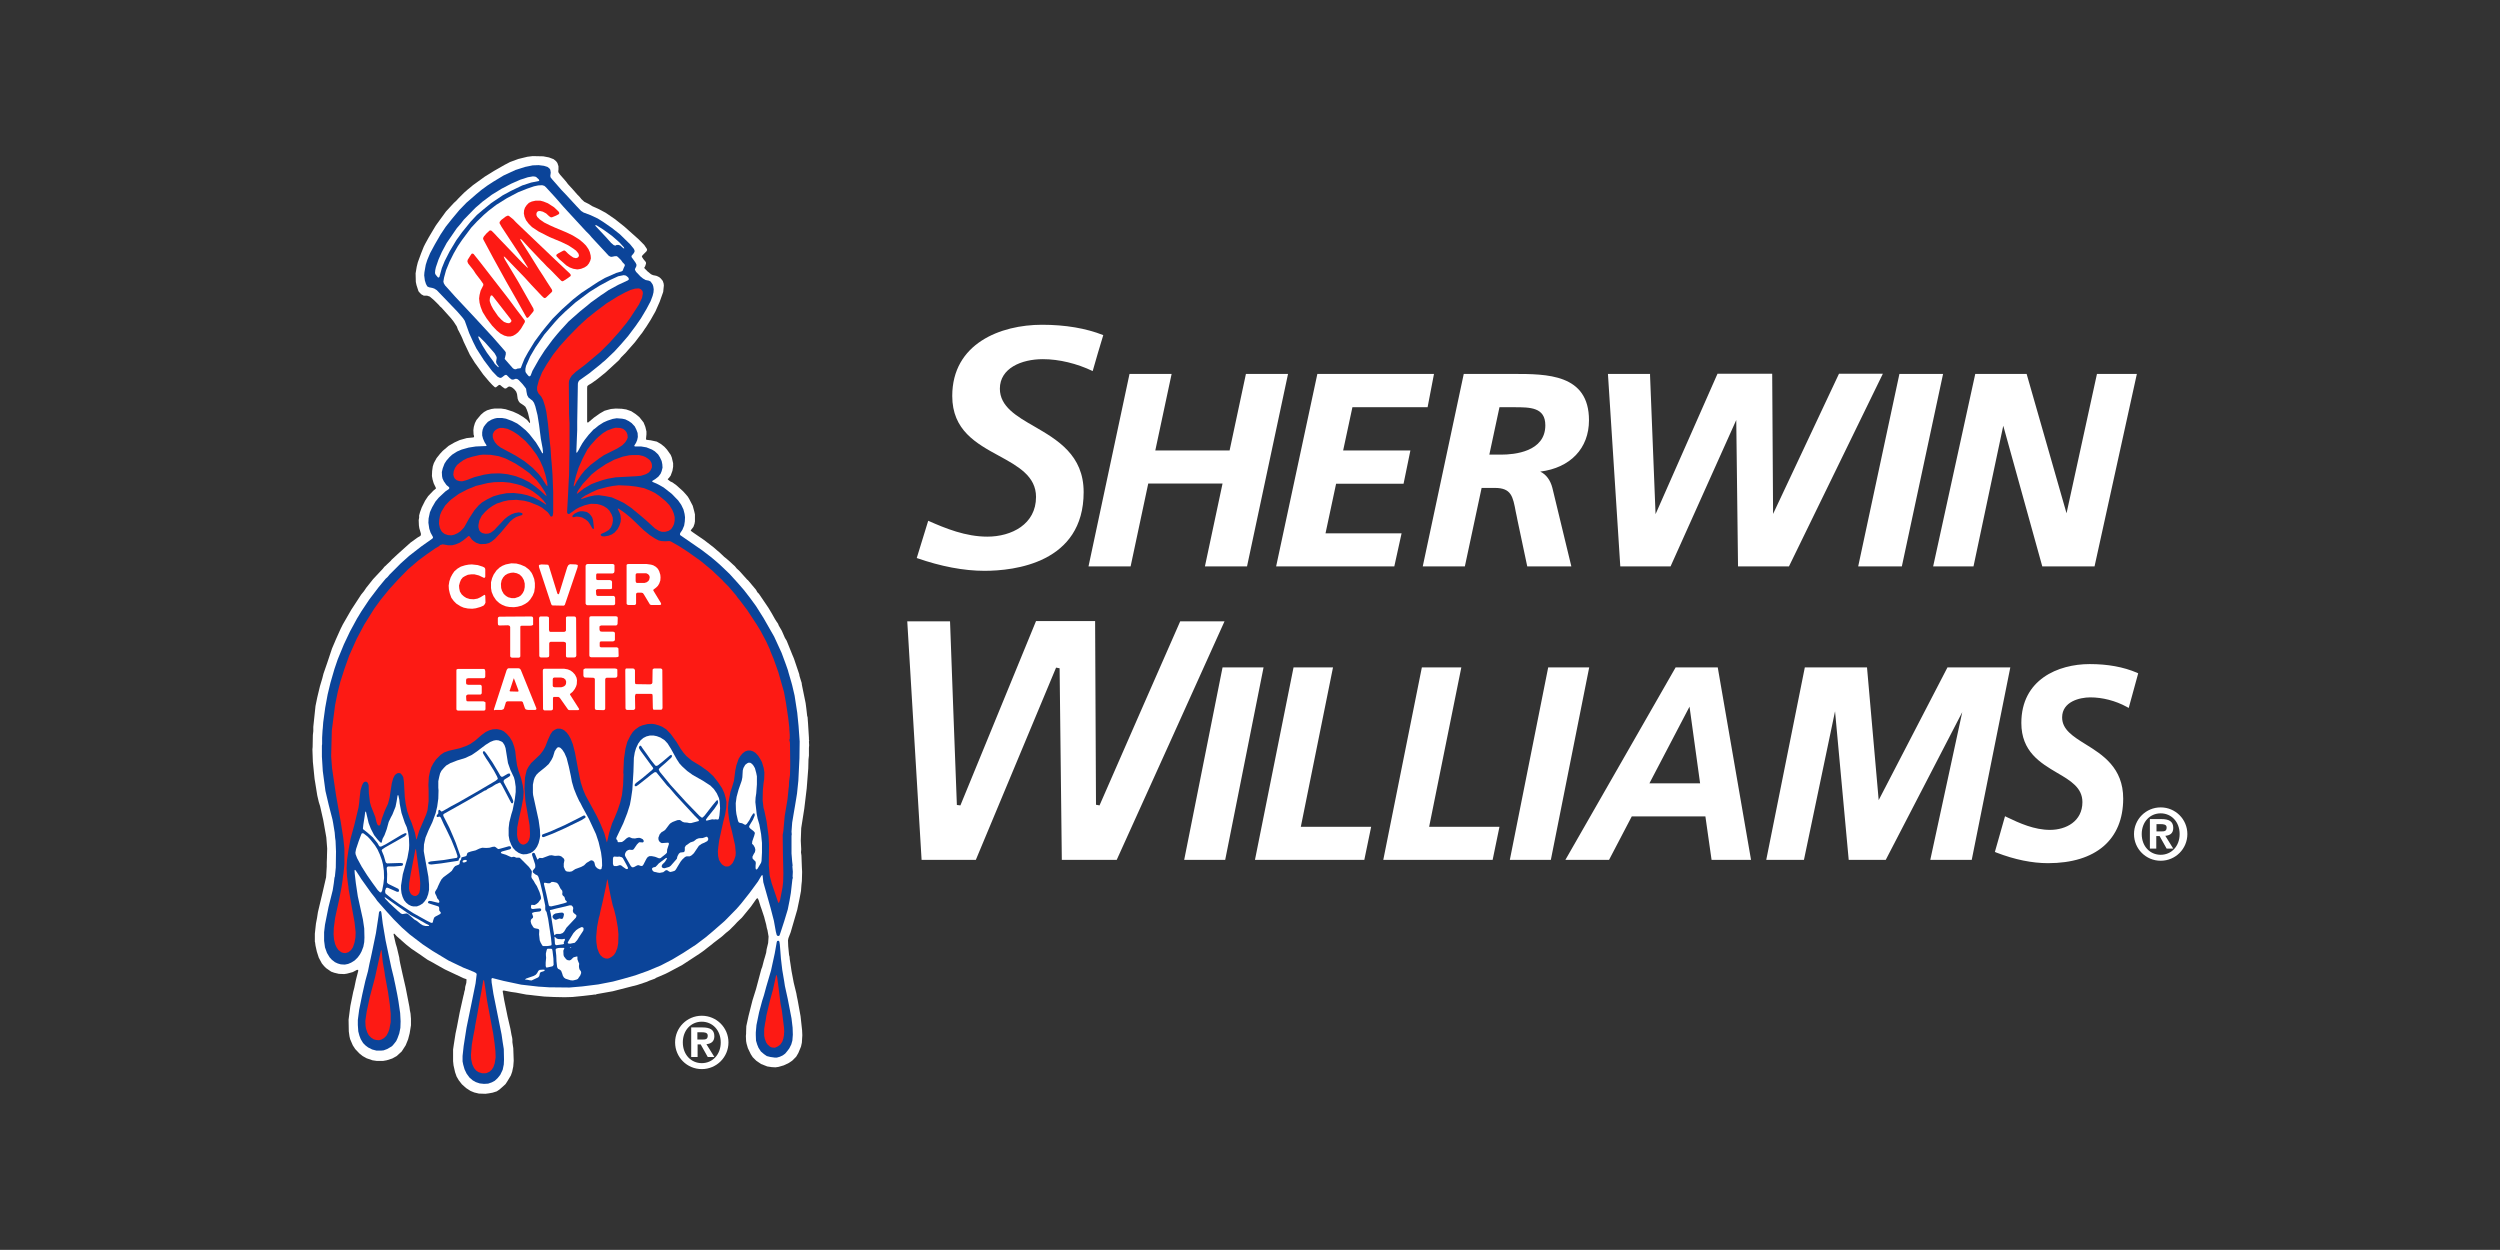<?xml version="1.0" encoding="utf-8"?>
<!-- Generator: Adobe Illustrator 27.3.1, SVG Export Plug-In . SVG Version: 6.00 Build 0)  -->
<svg version="1.1" id="Capa_1" xmlns="http://www.w3.org/2000/svg" xmlns:xlink="http://www.w3.org/1999/xlink" x="0px" y="0px"
	 viewBox="0 0 113.39 56.69" style="enable-background:new 0 0 113.39 56.69;" xml:space="preserve">
<rect x="0" y="0" width="113.39" height="56.69" fill="#333333" stroke="none"/>
<style type="text/css">
	.st0{fill:#FFFFFF;}
	.st1{fill:#0B4499;}
	.st2{fill:#FD1A14;}
</style>
<g>
	<polygon class="st0" points="24.16,7.08 23.92,7.11 23.51,7.21 23.13,7.35 22.98,7.43 22.9,7.47 22.41,7.75 22.25,7.85 21.99,8.01 
		21.45,8.4 21.32,8.51 21.22,8.59 21.05,8.74 21,8.79 20.8,8.99 20.69,9.11 20.59,9.2 20.23,9.59 19.83,10.14 19.76,10.24 
		19.64,10.44 19.45,10.76 19.29,11.05 19.22,11.19 19.1,11.49 18.95,11.9 18.9,12.1 18.85,12.4 18.86,12.79 18.89,12.93 
		18.98,13.21 19.04,13.28 19.11,13.35 19.22,13.41 19.37,13.41 19.49,13.45 19.61,13.55 19.7,13.63 19.91,13.84 19.96,13.9 
		20.02,13.95 20.46,14.44 20.57,14.58 20.72,14.81 20.77,14.95 20.81,15.02 20.92,15.24 20.97,15.35 21.03,15.5 21.31,16.09 
		21.54,16.46 21.6,16.54 21.92,16.99 22.19,17.31 22.33,17.46 22.44,17.56 22.49,17.57 22.58,17.5 22.63,17.46 22.68,17.46 
		22.79,17.55 22.89,17.62 22.95,17.62 23.06,17.54 23.12,17.53 23.22,17.57 23.32,17.65 23.41,17.76 23.45,17.87 23.48,18.09 
		23.52,18.19 23.58,18.27 23.76,18.39 23.83,18.45 23.89,18.57 23.95,18.74 24.04,19.12 24.04,19.18 24.01,19.18 24,19.16 
		23.9,19.04 23.74,18.92 23.51,18.78 23.27,18.67 22.93,18.56 22.73,18.53 22.43,18.53 22.29,18.55 22.09,18.61 21.95,18.69 
		21.81,18.81 21.61,19.05 21.54,19.19 21.49,19.36 21.47,19.51 21.48,19.71 21.5,19.77 21.5,19.82 21.47,19.84 21.17,19.87 
		20.85,19.96 20.61,20.07 20.35,20.22 20.08,20.45 19.96,20.58 19.8,20.78 19.68,21 19.63,21.15 19.6,21.36 19.59,21.59 
		19.62,21.75 19.67,21.92 19.77,22.13 19.77,22.16 19.66,22.25 19.42,22.5 19.28,22.71 19.13,23.01 19.05,23.23 19.01,23.38 
		19.01,23.48 18.99,23.59 19,23.83 19.02,23.96 19.09,24.2 19.09,24.27 19.06,24.31 18.94,24.38 18.62,24.61 18.04,25.13 
		17.76,25.39 17.71,25.45 17.57,25.58 17.49,25.66 17.44,25.7 17.36,25.8 16.92,26.27 16.85,26.36 16.61,26.66 16.51,26.81 
		16.38,26.97 15.93,27.66 15.55,28.32 15.49,28.44 15.45,28.52 15.23,29.01 15.18,29.13 15.06,29.41 15.03,29.5 14.84,30.07 
		14.67,30.56 14.62,30.76 14.51,31.13 14.39,31.63 14.31,32.02 14.21,32.97 14.21,33.16 14.19,33.34 14.18,33.88 14.17,33.99 
		14.19,34.55 14.26,35.25 14.27,35.34 14.3,35.52 14.39,36.08 14.46,36.38 14.52,36.57 14.63,37.06 14.66,37.19 14.8,37.98 
		14.84,38.49 14.83,38.83 14.83,38.89 14.82,39.11 14.82,39.31 14.79,39.79 14.62,40.53 14.42,41.37 14.38,41.63 14.33,41.89 
		14.28,42.35 14.28,42.71 14.29,42.74 14.31,42.89 14.37,43.16 14.46,43.44 14.6,43.7 14.7,43.82 14.79,43.91 15.02,44.07 
		15.16,44.12 15.37,44.17 15.61,44.18 15.74,44.16 16,44.09 16.19,43.99 16.24,43.99 16.25,44.03 16.17,44.34 16.14,44.46 
		16.07,44.8 16.02,44.99 15.89,45.63 15.81,46.25 15.82,46.78 15.85,47 15.88,47.13 16,47.41 16.11,47.58 16.3,47.78 16.45,47.9 
		16.63,48 16.89,48.09 17.09,48.12 17.37,48.12 17.54,48.09 17.79,48.01 17.99,47.9 18.22,47.69 18.4,47.41 18.51,47.14 
		18.58,46.87 18.64,46.5 18.64,46.21 18.62,45.97 18.59,45.82 18.57,45.67 18.4,44.8 18.26,44.19 18.15,43.69 18.12,43.53 
		18.11,43.44 18,42.97 17.95,42.81 17.85,42.38 17.86,42.35 17.89,42.35 17.99,42.46 18.42,42.84 18.66,43.03 19.09,43.32 
		19.16,43.37 19.39,43.53 19.65,43.67 19.77,43.74 20.18,43.97 21.03,44.37 21.15,44.41 21.16,44.43 21.15,44.58 21.1,44.76 
		21.09,44.88 21.06,44.98 21.04,45.09 21.02,45.16 20.85,45.92 20.72,46.6 20.66,46.88 20.65,46.95 20.59,47.33 20.55,47.6 
		20.55,47.73 20.55,47.78 20.55,48.13 20.57,48.32 20.64,48.63 20.71,48.83 20.81,49 20.95,49.18 21.14,49.35 21.34,49.48 
		21.51,49.55 21.72,49.6 22.02,49.61 22.17,49.59 22.34,49.56 22.53,49.5 22.65,49.42 22.81,49.28 22.93,49.17 23.02,49.03 
		23.17,48.78 23.23,48.61 23.28,48.37 23.3,48.11 23.28,47.54 23.24,47.27 23.24,47.15 23.23,47.07 23.2,46.94 23.15,46.66 
		23.02,46.1 22.99,45.95 22.87,45.37 22.8,44.96 22.81,44.93 22.87,44.93 23.18,44.99 23.4,45.02 23.87,45.11 24.07,45.13 
		24.23,45.15 24.69,45.2 25.13,45.22 25.61,45.23 25.96,45.22 26.46,45.17 26.89,45.12 27.79,44.96 28.92,44.67 29.34,44.53 
		29.45,44.48 29.7,44.39 29.76,44.35 30.18,44.17 30.32,44.1 30.94,43.77 31.72,43.26 31.85,43.17 31.97,43.08 32.07,43 
		32.29,42.83 32.36,42.77 32.74,42.48 32.93,42.31 33.08,42.19 33.21,42.06 33.34,41.93 33.44,41.82 33.65,41.62 34.06,41.12 
		34.3,40.78 34.34,40.74 34.37,40.75 34.41,40.83 34.45,40.96 34.5,41.12 34.54,41.23 34.66,41.59 34.69,41.71 34.75,41.93 
		34.78,42.09 34.81,42.19 34.86,42.48 34.84,42.77 34.77,43.06 34.75,43.21 34.69,43.42 34.65,43.55 34.57,43.86 34.53,43.96 
		34.29,44.86 34.13,45.37 33.95,46.08 33.85,46.54 33.84,46.81 33.84,46.88 33.83,46.99 33.84,47.22 33.86,47.33 33.92,47.54 
		34.05,47.81 34.14,47.95 34.3,48.11 34.52,48.26 34.8,48.37 35,48.4 35.17,48.41 35.31,48.39 35.55,48.32 35.78,48.21 35.93,48.11 
		36.11,47.93 36.21,47.76 36.33,47.47 36.37,47.29 36.39,46.95 36.38,46.73 36.31,46.09 36.18,45.37 36.14,45.18 36.12,45.06 
		36,44.57 35.9,44.04 35.86,43.77 35.82,43.51 35.81,43.39 35.79,43.32 35.75,42.91 35.74,42.65 35.76,42.55 35.86,42.29 
		36.16,41.26 36.26,40.78 36.33,40.41 36.35,40.14 36.37,39.96 36.38,39.59 36.38,39.52 36.37,39.34 36.35,38.8 36.33,38.66 
		36.34,38.52 36.32,38.13 36.34,37.56 36.48,36.67 36.59,35.75 36.66,34.85 36.67,34.45 36.69,34.27 36.69,33.92 36.7,33.8 
		36.69,33.64 36.7,33.59 36.69,33.54 36.69,33.46 36.65,32.82 36.64,32.69 36.63,32.53 36.61,32.47 36.57,32.12 36.54,31.89 
		36.37,31.06 36.36,30.97 36.33,30.88 36.26,30.65 36.25,30.58 36.01,29.87 35.93,29.68 35.91,29.63 35.68,29.06 35.6,28.93 
		35.46,28.61 35.32,28.37 35.29,28.29 35.22,28.19 35.15,28.08 35.01,27.83 34.86,27.58 34.78,27.46 34.42,26.93 34.35,26.86 
		34.29,26.75 34.08,26.5 33.98,26.38 33.92,26.31 33.89,26.29 33.54,25.9 33.41,25.78 33.33,25.68 33.24,25.6 33.09,25.46 
		33.02,25.4 32.94,25.33 32.85,25.26 32.64,25.06 32.52,24.96 32.36,24.82 31.93,24.49 31.55,24.23 31.42,24.14 31.34,24.08 
		31.33,24.05 31.38,23.99 31.45,23.9 31.5,23.76 31.52,23.65 31.52,23.33 31.49,23.2 31.42,22.94 31.27,22.65 31.2,22.53 
		31.08,22.39 30.98,22.28 30.68,22.01 30.5,21.88 30.41,21.84 30.29,21.75 30.29,21.72 30.33,21.69 30.42,21.57 30.5,21.35 
		30.53,21.17 30.53,21.01 30.47,20.75 30.42,20.63 30.25,20.39 30.13,20.26 29.98,20.14 29.79,20.03 29.51,19.97 29.34,19.95 
		29.31,19.94 29.3,19.91 29.32,19.7 29.32,19.57 29.27,19.36 29.19,19.16 29,18.92 28.83,18.78 28.63,18.65 28.4,18.57 28.2,18.54 
		27.93,18.53 27.71,18.55 27.56,18.59 27.42,18.63 27.21,18.75 26.94,18.94 26.68,19.16 26.64,19.16 26.63,19.13 26.63,17.59 
		26.64,17.51 26.7,17.46 26.82,17.39 27.06,17.22 27.46,16.9 28.08,16.33 28.17,16.21 28.37,16.01 28.8,15.52 29.05,15.19 
		29.13,15.09 29.27,14.88 29.28,14.87 29.32,14.81 29.51,14.51 29.73,14.12 29.92,13.69 30.08,13.24 30.11,12.95 30.1,12.86 
		30.06,12.74 29.97,12.63 29.9,12.57 29.77,12.51 29.62,12.48 29.53,12.44 29.37,12.31 29.24,12.18 29.22,12.14 29.26,12.08 
		29.3,11.96 29.3,11.91 29.28,11.87 29.18,11.75 29.11,11.64 29.14,11.58 29.21,11.51 29.32,11.4 29.35,11.34 29.34,11.29 
		29.22,11.11 28.95,10.84 28.31,10.27 27.88,9.93 27.47,9.65 27.15,9.48 26.86,9.35 26.7,9.25 26.5,9.15 26.37,9.03 26.29,8.93 
		26.19,8.83 25.97,8.58 25.76,8.35 25.67,8.23 25.4,7.92 25.33,7.82 25.32,7.76 25.33,7.7 25.33,7.54 25.28,7.39 25.22,7.31 
		25.11,7.22 24.9,7.14 24.64,7.09 	"/>
	<polygon class="st1" points="24.16,7.5 23.82,7.57 23.38,7.71 22.84,7.96 22.36,8.25 22.1,8.42 21.84,8.61 21.61,8.8 21.15,9.2 
		20.89,9.47 20.84,9.52 20.49,9.94 20.22,10.28 19.98,10.64 19.72,11.09 19.51,11.48 19.38,11.79 19.31,12.01 19.25,12.35 
		19.24,12.49 19.27,12.72 19.32,12.88 19.38,12.99 19.46,13.03 19.61,13.06 19.7,13.09 19.81,13.16 20.31,13.68 20.75,14.14 
		21,14.43 21.08,14.55 21.28,15.11 21.46,15.51 21.61,15.81 21.95,16.34 22.32,16.83 22.56,17.08 22.65,17.13 22.71,17.14 
		22.76,17.12 22.89,17.02 22.95,17 22.99,17.02 23.12,17.15 23.2,17.21 23.27,17.22 23.39,17.18 23.46,17.19 23.53,17.24 
		23.7,17.42 23.81,17.56 23.86,17.63 23.88,17.77 23.91,17.92 23.97,18.03 24.07,18.11 24.15,18.17 24.22,18.27 24.28,18.43 
		24.38,18.83 24.45,19.27 24.53,19.9 24.61,20.33 24.63,20.53 24.61,20.57 24.58,20.53 24.47,20.33 24.31,20.07 24.02,19.7 
		23.85,19.52 23.61,19.32 23.46,19.21 23.22,19.09 22.95,18.99 22.78,18.96 22.54,18.96 22.44,18.98 22.3,19.03 22.13,19.13 
		22.03,19.24 21.94,19.36 21.89,19.49 21.87,19.61 21.87,19.75 21.91,19.9 21.98,20.06 22.05,20.17 22.07,20.21 22.05,20.23 
		21.81,20.24 21.58,20.25 21.26,20.3 20.94,20.39 20.73,20.48 20.51,20.62 20.39,20.73 20.25,20.89 20.16,21.03 20.08,21.24 
		20.04,21.41 20.05,21.6 20.07,21.7 20.13,21.83 20.25,22 20.37,22.1 20.38,22.14 20.36,22.18 20.2,22.29 19.9,22.57 19.75,22.75 
		19.6,23.01 19.5,23.23 19.44,23.51 19.43,23.71 19.47,23.98 19.53,24.16 19.63,24.34 19.64,24.39 19.61,24.43 19.34,24.62 
		19.1,24.79 18.56,25.21 18.18,25.55 18.09,25.64 17.67,26.06 17.57,26.18 17.49,26.25 17.16,26.65 16.75,27.19 16.39,27.73 
		16.19,28.06 15.87,28.65 15.6,29.22 15.32,29.9 15.17,30.34 14.99,30.96 14.86,31.5 14.75,32.1 14.66,32.76 14.64,33.03 
		14.63,33.12 14.61,33.46 14.61,33.75 14.6,33.82 14.6,34.32 14.64,34.97 14.76,35.87 14.91,36.51 15.08,37.17 15.11,37.33 
		15.18,37.76 15.2,38 15.22,38.14 15.24,38.62 15.23,39.35 15.19,39.75 15.17,39.81 15.14,40.06 15.09,40.38 14.9,41.14 
		14.74,41.94 14.7,42.28 14.7,42.67 14.74,42.97 14.83,43.22 14.95,43.42 15.05,43.53 15.19,43.64 15.32,43.7 15.46,43.74 
		15.64,43.75 15.79,43.72 15.93,43.66 16.09,43.56 16.23,43.42 16.33,43.28 16.4,43.15 16.48,42.94 16.52,42.73 16.53,42.52 
		16.52,42.11 16.46,41.7 16.23,40.66 16.14,40.06 16.09,39.63 16.08,39.48 16.1,39.45 16.14,39.49 16.3,39.73 16.38,39.86 
		16.83,40.49 17.02,40.73 17.11,40.86 17.56,41.37 17.85,41.69 18.23,42.07 18.58,42.38 19.17,42.83 19.62,43.13 20.35,43.57 
		21.02,43.89 21.49,44.08 21.6,44.14 21.62,44.19 21.57,44.6 21.39,45.49 21.16,46.61 21.03,47.44 20.98,47.9 20.98,48.14 
		21.01,48.29 21.07,48.5 21.16,48.69 21.29,48.87 21.44,49 21.58,49.08 21.76,49.14 21.95,49.16 22.14,49.15 22.31,49.09 
		22.44,49.02 22.57,48.9 22.69,48.75 22.8,48.52 22.85,48.28 22.86,48.06 22.85,47.58 22.8,47.27 22.75,46.92 22.38,45.08 
		22.32,44.69 22.3,44.57 22.29,44.41 22.3,44.38 22.33,44.36 22.84,44.49 23.64,44.66 24.43,44.75 24.6,44.76 24.9,44.78 
		25.83,44.79 26.41,44.74 27.13,44.65 27.8,44.52 28.25,44.4 28.81,44.24 29.37,44.04 29.97,43.79 30.49,43.52 30.99,43.22 
		31.56,42.85 32.01,42.51 32.32,42.25 32.71,41.91 32.87,41.77 33.41,41.22 33.61,40.99 33.99,40.51 34.38,39.98 34.52,39.74 
		34.56,39.69 34.57,39.69 34.59,39.71 34.62,40.01 34.95,41.18 35.1,41.76 35.19,42.26 35.23,42.41 35.27,42.45 35.33,42.45 
		35.36,42.42 35.43,42.21 35.57,41.78 35.7,41.35 35.73,41.25 35.81,40.85 35.87,40.5 35.94,39.88 35.96,39.82 35.95,39.75 
		35.96,39.54 35.94,39.3 35.95,39.25 35.93,39.08 35.9,38.71 35.9,37.91 35.91,37.84 35.9,37.72 35.93,37.31 36.01,36.83 
		36.05,36.6 36.11,36.24 36.15,35.99 36.21,35.41 36.26,34.39 36.27,33.63 36.22,32.93 36.16,32.33 36.04,31.55 35.93,31.08 
		35.9,30.97 35.76,30.49 35.74,30.41 35.66,30.18 35.62,30.07 35.45,29.61 35.11,28.87 34.63,28.03 34.29,27.49 34.02,27.12 
		33.74,26.76 33.48,26.46 33.1,26.04 32.65,25.61 32.49,25.47 32.24,25.26 31.82,24.94 30.85,24.27 30.84,24.23 30.85,24.18 
		30.95,24.03 31.03,23.84 31.06,23.65 31.07,23.46 31.05,23.31 31,23.11 30.9,22.9 30.76,22.7 30.47,22.4 30.1,22.11 29.89,21.99 
		29.77,21.93 29.6,21.86 29.58,21.83 29.59,21.81 29.72,21.73 29.86,21.62 29.96,21.49 30.01,21.37 30.05,21.21 30.04,21.06 
		30.01,20.91 29.93,20.74 29.85,20.61 29.7,20.47 29.57,20.39 29.32,20.29 29.08,20.25 28.8,20.25 28.77,20.23 28.77,20.21 
		28.85,20.08 28.9,19.96 28.93,19.82 28.92,19.64 28.86,19.48 28.79,19.34 28.65,19.19 28.52,19.1 28.36,19.02 28.22,18.99 
		27.97,18.97 27.79,19 27.55,19.08 27.37,19.16 27.15,19.3 26.98,19.44 26.92,19.48 26.7,19.72 26.52,19.95 26.41,20.11 
		26.32,20.27 26.24,20.42 26.17,20.53 26.15,20.53 26.14,20.51 26.18,19.5 26.18,19.14 26.21,17.4 26.23,17.32 26.28,17.25 
		26.73,16.93 27.24,16.52 27.34,16.43 27.44,16.35 27.87,15.94 28.18,15.6 28.49,15.24 28.82,14.8 29.07,14.44 29.32,14.02 
		29.51,13.66 29.6,13.42 29.64,13.26 29.65,13.12 29.63,12.99 29.6,12.9 29.51,12.77 29.43,12.73 29.28,12.7 29.16,12.63 
		29.05,12.54 28.85,12.33 28.8,12.24 28.8,12.2 28.86,12.08 28.87,12.01 28.83,11.92 28.71,11.75 28.65,11.67 28.64,11.61 
		28.74,11.49 28.78,11.42 28.78,11.36 28.75,11.29 28.58,11.08 28.11,10.62 27.74,10.33 27.35,10.06 27.11,9.91 26.79,9.76 
		26.47,9.64 26.36,9.57 26.15,9.35 25.68,8.84 25.47,8.62 25.04,8.13 24.97,8.04 24.96,7.97 24.98,7.83 24.96,7.7 24.92,7.64 
		24.83,7.57 24.67,7.52 24.43,7.49 	"/>
	<polygon class="st2" points="22,48.68 21.87,48.68 21.71,48.63 21.6,48.56 21.5,48.44 21.42,48.27 21.37,48.04 21.36,47.85 
		21.4,47.38 21.47,46.97 21.54,46.62 21.55,46.53 21.65,46 21.77,45.31 21.79,45.2 21.83,44.99 21.92,44.47 21.94,44.45 
		21.96,44.49 22.01,44.82 22.09,45.38 22.33,46.67 22.37,46.88 22.43,47.3 22.47,47.67 22.48,47.96 22.44,48.22 22.38,48.4 
		22.3,48.52 22.2,48.61 22.07,48.67 	"/>
	<polygon class="st1" points="35.15,47.97 34.94,47.94 34.78,47.9 34.65,47.81 34.51,47.69 34.4,47.52 34.34,47.37 34.29,47.2 
		34.28,46.95 34.28,46.88 34.28,46.83 34.31,46.49 34.43,45.91 34.57,45.39 34.65,45.14 34.75,44.77 34.97,44.02 35.14,43.24 
		35.23,42.73 35.25,42.68 35.29,42.67 35.32,42.67 35.35,42.71 35.37,42.84 35.39,43.09 35.42,43.48 35.46,43.82 35.48,43.99 
		35.57,44.52 35.6,44.72 35.73,45.31 35.9,46.19 35.95,46.61 35.96,46.93 35.94,47.19 35.89,47.37 35.8,47.55 35.71,47.67 
		35.61,47.79 35.5,47.87 35.37,47.93 35.23,47.97 	"/>
	<polygon class="st1" points="17.3,47.65 17.07,47.65 16.88,47.6 16.7,47.51 16.58,47.42 16.47,47.31 16.36,47.13 16.3,46.97 
		16.25,46.78 16.23,46.49 16.23,46.26 16.29,45.8 16.43,45.11 16.57,44.49 16.69,44.05 16.76,43.7 16.81,43.48 16.87,43.2 
		17.05,42.33 17.17,41.54 17.19,41.38 17.22,41.33 17.25,41.32 17.28,41.33 17.3,41.4 17.36,41.89 17.49,42.66 17.75,43.89 
		17.87,44.38 17.88,44.44 17.93,44.67 18.02,45.12 18.07,45.4 18.15,45.95 18.17,46.32 18.16,46.62 18.11,46.87 18.03,47.09 
		17.97,47.22 17.86,47.36 17.79,47.44 17.75,47.47 17.56,47.58 17.4,47.64 	"/>
	<polygon class="st2" points="35.15,47.52 35.01,47.51 34.92,47.47 34.81,47.37 34.75,47.28 34.69,47.12 34.66,46.97 34.66,46.68 
		34.7,46.42 34.73,46.27 34.76,46.06 34.92,45.39 35.06,44.88 35.2,44.24 35.22,44.22 35.25,44.33 35.31,44.78 35.4,45.51 
		35.46,45.82 35.56,46.61 35.57,46.81 35.56,46.86 35.56,46.94 35.53,47.1 35.48,47.25 35.39,47.38 35.28,47.46 	"/>
	<polygon class="st2" points="17.19,47.18 17.06,47.17 16.95,47.14 16.84,47.07 16.73,46.96 16.66,46.83 16.6,46.65 16.58,46.53 
		16.57,46.31 16.63,45.89 16.77,45.23 17.01,44.33 17.28,43.1 17.29,43.08 17.31,43.14 17.36,43.63 17.44,44.08 17.46,44.24 
		17.6,45 17.65,45.35 17.68,45.56 17.72,45.97 17.72,46.36 17.66,46.68 17.61,46.82 17.53,46.97 17.42,47.08 17.3,47.15 	"/>
	<polygon class="st0" points="25.98,44.47 25.87,44.46 25.65,44.39 25.58,44.34 25.53,44.26 25.5,44.16 25.45,44.03 25.39,43.98 
		25.31,43.94 25.27,43.87 25.24,43.6 25.23,43.34 25.2,43.07 25.22,43.03 25.31,43 25.42,42.99 25.57,42.99 25.6,43 25.55,43.12 
		25.56,43.32 25.58,43.38 25.68,43.51 25.75,43.55 25.84,43.56 25.9,43.53 26,43.43 26.05,43.41 26.17,43.38 26.19,43.39 
		26.19,43.45 26.19,43.51 26.23,43.62 26.27,43.71 26.26,43.8 26.26,43.86 26.28,43.96 26.35,44.06 26.36,44.13 26.32,44.24 
		26.25,44.34 26.21,44.4 26.15,44.43 26.03,44.46 	"/>
	<polygon class="st0" points="24.48,43.99 24.42,44.03 24.36,44.14 24.3,44.21 24.19,44.27 23.87,44.38 23.81,44.42 23.83,44.43 
		23.93,44.44 24.02,44.46 24.11,44.47 24.41,44.33 24.46,44.27 24.49,44.13 24.53,44.09 24.66,44.05 24.7,44.03 24.7,44 
		24.69,43.98 24.6,43.98 	"/>
	<polygon class="st0" points="24.84,43.03 24.81,43.05 24.79,43.11 24.76,43.24 24.76,43.32 24.77,43.44 24.75,43.66 24.75,43.81 
		24.77,43.88 24.83,43.88 25.05,43.83 25.08,43.81 25.11,43.76 25.1,43.47 25.06,43.13 25.04,43.05 25,43.03 	"/>
	<polygon class="st2" points="27.56,43.48 27.45,43.47 27.34,43.42 27.23,43.32 27.17,43.22 27.09,43.01 27.05,42.74 27.04,42.5 
		27.08,42.05 27.16,41.63 27.2,41.5 27.21,41.44 27.24,41.3 27.32,40.96 27.35,40.83 27.49,40.17 27.54,39.89 27.55,39.89 
		27.57,39.97 27.62,40.26 27.7,40.66 27.79,41.06 27.86,41.28 27.94,41.61 28.02,42.06 28.05,42.37 28.04,42.78 28,43 27.92,43.2 
		27.84,43.32 27.74,43.4 27.63,43.46 	"/>
	<polygon class="st2" points="15.67,43.23 15.57,43.22 15.48,43.19 15.35,43.09 15.26,42.96 15.2,42.82 15.15,42.61 15.13,42.38 
		15.14,42.09 15.2,41.63 15.38,40.81 15.47,40.35 15.49,40.24 15.54,39.91 15.56,39.72 15.58,39.62 15.62,39.2 15.62,38.48 
		15.57,38.01 15.46,37.31 15.31,36.46 15.24,36.06 15.06,34.84 15.02,34.3 15.05,33.13 15.2,31.97 15.32,31.38 15.44,30.91 
		15.63,30.32 15.84,29.73 16.18,28.97 16.52,28.33 16.97,27.61 17.26,27.21 17.65,26.73 18.07,26.27 18.51,25.82 18.99,25.41 
		19.37,25.13 19.76,24.86 19.92,24.77 19.96,24.72 20.01,24.71 20.07,24.69 20.15,24.7 20.32,24.73 20.51,24.73 20.67,24.69 
		20.84,24.62 21.01,24.51 21.17,24.38 21.25,24.31 21.29,24.32 21.33,24.37 21.4,24.47 21.48,24.54 21.6,24.62 21.75,24.67 
		21.81,24.68 22.03,24.67 22.18,24.63 22.3,24.56 22.45,24.44 22.72,24.15 23.14,23.65 23.28,23.53 23.41,23.45 23.55,23.4 
		23.68,23.36 23.7,23.32 23.69,23.28 23.61,23.25 23.52,23.24 23.35,23.27 23.19,23.33 23.04,23.42 22.89,23.54 22.53,23.92 
		22.42,24.04 22.26,24.16 22.15,24.2 22.02,24.21 21.88,24.18 21.8,24.13 21.74,24.06 21.7,23.92 21.7,23.81 21.74,23.61 
		21.85,23.39 22,23.22 22.15,23.08 22.33,22.95 22.53,22.84 22.83,22.74 23.06,22.69 23.42,22.67 23.77,22.71 24.01,22.77 
		24.41,22.93 24.59,23.03 24.84,23.23 24.91,23.32 24.97,23.42 25,23.43 25.05,23.42 25.07,23.38 25.09,23.26 25.09,22.31 
		25.06,21.53 25.02,20.99 25,20.8 24.97,20.32 24.94,20.07 24.85,19.19 24.78,18.68 24.72,18.42 24.63,18.14 24.55,17.99 
		24.42,17.84 24.37,17.73 24.36,17.69 24.36,17.55 24.44,17.25 24.59,16.88 24.8,16.52 25.09,16.08 25.39,15.7 25.75,15.3 
		26.23,14.81 26.4,14.65 26.63,14.44 27.03,14.12 27.51,13.76 28.04,13.43 28.38,13.25 28.6,13.15 28.81,13.09 28.98,13.08 
		29.07,13.12 29.14,13.2 29.16,13.3 29.12,13.51 28.98,13.81 28.59,14.41 28.4,14.67 28.3,14.79 28.08,15.06 27.66,15.53 
		27.22,15.97 26.53,16.55 26.12,16.86 25.93,17.04 25.85,17.17 25.81,17.27 25.8,17.38 25.81,18.78 25.83,19.21 25.83,19.27 
		25.83,19.38 25.83,20.33 25.81,21.57 25.8,21.71 25.76,22.52 25.72,23.23 25.74,23.29 25.77,23.31 25.82,23.31 26.13,23.09 
		26.28,23.01 26.51,22.92 26.71,22.87 26.81,22.85 27.08,22.86 27.24,22.9 27.37,22.95 27.53,23.05 27.64,23.16 27.74,23.33 
		27.79,23.47 27.8,23.61 27.77,23.78 27.71,23.92 27.61,24.04 27.42,24.15 27.28,24.21 27.24,24.25 27.26,24.29 27.3,24.32 
		27.41,24.33 27.59,24.3 27.75,24.24 27.88,24.15 28.01,24 28.09,23.85 28.15,23.67 28.16,23.53 28.14,23.36 28.1,23.25 
		28.03,23.11 28.01,23.07 28.06,23.07 28.25,23.2 28.36,23.28 28.58,23.46 28.7,23.57 29.03,23.89 29.2,24.05 29.47,24.27 
		29.7,24.42 29.87,24.51 29.99,24.54 30.18,24.55 30.36,24.54 30.43,24.56 30.8,24.77 31.2,25.03 31.79,25.45 32.32,25.89 
		32.42,25.99 32.76,26.31 32.82,26.38 33.05,26.61 33.39,27.01 33.45,27.1 33.55,27.22 33.83,27.59 33.89,27.67 34.33,28.34 
		34.5,28.62 34.75,29.09 34.92,29.46 34.94,29.53 35.09,29.89 35.3,30.48 35.48,31.11 35.56,31.39 35.65,31.89 35.75,32.56 35.8,33 
		35.8,33.08 35.82,33.33 35.82,33.5 35.8,33.56 35.83,33.69 35.84,34.51 35.84,34.79 35.83,35.16 35.79,35.45 35.78,35.69 
		35.77,35.73 35.75,35.94 35.72,36.24 35.59,37.02 35.53,37.69 35.5,37.87 35.51,38.73 35.53,39.61 35.52,40 35.49,40.26 
		35.38,40.83 35.33,40.95 35.31,40.95 35.28,40.89 35.14,40.47 35,40.06 34.91,39.71 34.87,39.24 34.88,38.33 34.86,37.93 
		34.77,37.26 34.67,36.78 34.63,36.64 34.59,36.3 34.6,35.84 34.63,35.53 34.66,35.34 34.67,35.04 34.64,34.84 34.56,34.57 
		34.48,34.42 34.39,34.28 34.27,34.15 34.16,34.08 34.04,34.04 33.92,34.04 33.8,34.08 33.68,34.17 33.58,34.29 33.5,34.42 
		33.4,34.71 33.35,34.95 33.29,35.41 33.2,35.71 33.13,35.92 33.04,36.38 33.02,36.65 33.03,36.86 33.05,37.01 33.07,37.17 
		33.12,37.42 33.17,37.6 33.2,37.72 33.34,38.34 33.37,38.67 33.36,38.82 33.3,39 33.23,39.14 33.15,39.23 33.06,39.29 33,39.3 
		32.91,39.3 32.84,39.27 32.75,39.21 32.68,39.12 32.61,39 32.57,38.82 32.56,38.61 32.58,38.41 32.62,38.11 32.8,37.29 
		32.89,36.94 32.94,36.63 32.95,36.37 32.91,36.18 32.85,35.97 32.75,35.75 32.57,35.48 32.35,35.2 32.11,34.98 31.79,34.75 
		31.38,34.5 31.13,34.29 31,34.14 30.87,33.96 30.69,33.66 30.43,33.3 30.22,33.08 30.03,32.96 29.88,32.9 29.71,32.85 29.57,32.83 
		29.37,32.84 29.13,32.9 28.99,32.96 28.82,33.08 28.7,33.2 28.59,33.37 28.52,33.51 28.45,33.65 28.37,33.95 28.3,34.42 
		28.27,35.05 28.28,35.13 28.26,35.62 28.21,36.06 28.13,36.4 28.01,36.76 27.88,37.08 27.76,37.35 27.63,37.77 27.56,38.08 
		27.53,38.2 27.52,38.19 27.41,37.79 27.24,37.38 27.07,37.02 26.86,36.63 26.74,36.41 26.56,36.08 26.45,35.82 26.34,35.48 
		26.23,34.95 26.08,34.14 25.98,33.75 25.88,33.5 25.79,33.34 25.69,33.21 25.66,33.19 25.6,33.13 25.51,33.08 25.41,33.05 
		25.27,33.05 25.16,33.1 25.06,33.17 24.97,33.3 24.86,33.54 24.73,33.87 24.63,34.05 24.49,34.23 24.09,34.61 23.97,34.78 
		23.89,34.93 23.84,35.13 23.81,35.28 23.79,35.77 23.83,36.33 24.02,37.43 24.04,37.82 24.03,37.97 23.99,38.11 23.92,38.22 
		23.85,38.27 23.76,38.31 23.68,38.3 23.62,38.27 23.55,38.2 23.5,38.11 23.47,38 23.45,37.86 23.46,37.53 23.52,37.22 23.66,36.58 
		23.73,36.21 23.75,35.92 23.71,35.62 23.64,35.32 23.52,34.97 23.45,34.71 23.4,34.35 23.37,34.07 23.32,33.86 23.24,33.64 
		23.12,33.44 22.99,33.29 22.85,33.17 22.73,33.11 22.59,33.08 22.53,33.07 22.35,33.08 22.2,33.12 22.03,33.2 21.84,33.34 
		21.54,33.6 21.32,33.75 21.13,33.84 20.84,33.94 20.36,34.05 20.14,34.13 19.98,34.24 19.78,34.44 19.65,34.63 19.56,34.8 19.5,35 
		19.45,35.24 19.43,35.6 19.44,35.86 19.44,36.34 19.39,36.75 19.33,36.94 19.01,37.69 18.9,38.06 18.88,38.07 18.86,37.97 
		18.82,37.77 18.67,37.32 18.58,37.11 18.47,36.79 18.4,36.46 18.36,36.15 18.32,35.46 18.29,35.25 18.24,35.16 18.17,35.08 
		18.1,35.06 18.03,35.07 17.96,35.11 17.9,35.17 17.83,35.31 17.77,35.53 17.67,36.18 17.6,36.45 17.48,36.71 17.43,36.83 
		17.32,37.13 17.27,37.33 17.25,37.4 17.22,37.44 17.16,37.44 17.12,37.4 17.08,37.3 17.02,37.05 16.83,36.57 16.78,36.39 
		16.73,35.98 16.72,35.61 16.69,35.53 16.65,35.47 16.59,35.45 16.51,35.47 16.46,35.54 16.42,35.62 16.35,35.85 16.31,36.2 
		16.29,36.42 16.26,36.63 16.07,37.42 15.9,38.04 15.8,38.59 15.74,39 15.72,39.38 15.74,39.75 15.79,40.15 15.8,40.19 15.81,40.32 
		15.96,41.16 16.08,41.82 16.13,42.28 16.12,42.53 16.08,42.75 16.01,42.96 15.93,43.08 15.9,43.11 15.8,43.19 	"/>
	<polygon class="st0" points="25.85,42.97 25.85,42.99 25.9,42.99 25.91,42.98 25.9,42.97 	"/>
	<polygon class="st0" points="24.81,42.91 24.64,42.91 24.6,42.89 24.52,42.75 24.48,42.65 24.45,42.38 24.46,42.2 24.44,42.15 
		24.4,42.13 24.25,42.1 24.19,42.06 24.1,41.91 24.07,41.8 24.08,41.72 24.11,41.68 24.17,41.63 24.18,41.57 24.13,41.43 
		24.15,41.4 24.24,41.37 24.48,41.34 24.53,41.31 24.55,41.26 24.53,41.22 24.5,41.2 24.34,41.21 24.17,41.23 24.11,41.22 
		24.08,41.16 24.09,41.07 24.1,41.04 24.14,41.04 24.24,41.05 24.32,41.01 24.41,40.94 24.53,40.78 24.54,40.74 24.53,40.66 
		24.47,40.46 24.35,40.19 24.27,40.07 24.21,39.96 24.12,39.83 24.1,39.77 24.11,39.65 24.12,39.59 24.12,39.51 24.07,39.43 
		23.99,39.32 23.8,39.13 23.71,39.04 23.58,38.91 23.54,38.9 23.41,38.9 23.35,38.87 23.29,38.86 23.2,38.88 23.1,38.84 
		22.95,38.77 22.75,38.71 22.72,38.68 22.72,38.65 22.77,38.62 23.13,38.52 23.18,38.48 23.18,38.43 23.15,38.39 23.09,38.38 
		22.66,38.5 22.6,38.51 22.55,38.48 22.49,38.43 22.43,38.4 22.34,38.41 22.2,38.45 22.06,38.46 21.87,38.45 21.74,38.49 
		21.57,38.57 21.36,38.62 21.22,38.67 21.19,38.71 21.16,38.81 21.11,38.84 20.96,38.88 20.93,38.89 20.91,38.99 20.86,39.05 
		20.85,39.12 20.85,39.16 20.82,39.21 20.65,39.28 20.59,39.34 20.49,39.5 20.38,39.59 20.11,39.79 20.02,39.89 19.95,40.02 
		19.87,40.19 19.83,40.29 19.75,40.42 19.73,40.46 19.74,40.53 19.8,40.65 19.83,40.74 19.9,40.82 19.93,40.9 19.92,40.93 
		19.89,40.95 19.76,40.92 19.56,40.87 19.47,40.86 19.43,40.88 19.41,40.92 19.42,40.96 19.53,41 19.88,41.11 19.91,41.14 
		19.92,41.19 19.92,41.27 19.93,41.31 19.99,41.38 19.99,41.43 19.94,41.47 19.75,41.57 19.69,41.62 19.65,41.74 19.63,41.83 
		19.6,41.86 19.54,41.85 19.36,41.76 18.75,41.42 18.12,41.01 17.77,40.76 17.49,40.53 17.47,40.47 17.47,40.39 17.51,40.28 
		17.55,40.26 17.6,40.27 18.01,40.45 18.07,40.45 18.1,40.41 18.09,40.35 18.06,40.31 17.61,40.09 17.56,40.04 17.55,40.02 
		17.56,39.64 17.54,39.37 17.56,39.32 17.6,39.3 17.73,39.3 17.87,39.3 18.21,39.27 18.25,39.26 18.28,39.21 18.28,39.17 
		18.24,39.15 18.16,39.14 17.56,39.16 17.52,39.14 17.49,39.1 17.41,38.82 17.32,38.6 17.31,38.57 17.33,38.53 17.46,38.44 
		18.36,37.93 18.43,37.86 18.44,37.82 18.42,37.79 18.37,37.79 18.22,37.86 17.5,38.29 17.3,38.39 17.25,38.4 17.2,38.38 
		17.12,38.24 16.91,37.98 16.66,37.76 16.47,37.61 16.46,37.58 16.48,37.4 16.54,37.02 16.56,36.85 16.59,36.8 16.6,36.82 
		16.72,37.33 16.82,37.59 16.97,37.88 17.12,38.07 17.24,38.2 17.28,38.22 17.31,38.22 17.35,38.05 17.44,37.88 17.54,37.61 
		17.63,37.28 17.73,37.07 17.8,36.94 17.94,36.59 17.99,36.34 18.03,36.09 18.05,36.06 18.07,36.08 18.11,36.27 18.13,36.46 
		18.21,36.87 18.36,37.32 18.45,37.52 18.51,37.75 18.55,38.03 18.56,38.33 18.55,38.52 18.48,38.91 18.27,39.65 18.19,40.16 
		18.19,40.33 18.21,40.51 18.26,40.68 18.33,40.83 18.42,40.94 18.53,41.03 18.65,41.09 18.74,41.11 18.91,41.11 19.04,41.06 
		19.17,40.98 19.27,40.87 19.35,40.75 19.42,40.56 19.46,40.36 19.46,40.12 19.43,39.77 19.24,38.72 19.22,38.6 19.23,38.3 
		19.3,37.99 19.44,37.65 19.61,37.29 19.76,36.88 19.83,36.58 19.88,36.22 19.89,35.85 19.88,35.73 19.88,35.43 19.92,35.24 
		19.96,35.08 20.02,34.96 20.13,34.83 20.24,34.72 20.43,34.61 20.74,34.49 21.1,34.38 21.4,34.24 21.62,34.09 22.03,33.78 
		22.24,33.65 22.39,33.59 22.5,33.57 22.61,33.58 22.74,33.63 22.8,33.67 22.88,33.79 22.93,33.93 23.04,34.61 23.15,34.92 
		23.31,35.26 23.35,35.41 23.39,35.69 23.39,35.92 23.35,36.25 23.25,36.75 23.19,36.94 23.1,37.3 23.07,37.56 23.07,37.9 
		23.11,38.12 23.19,38.32 23.27,38.46 23.38,38.58 23.52,38.68 23.64,38.73 23.73,38.75 23.89,38.74 24.06,38.69 24.16,38.63 
		24.27,38.53 24.36,38.4 24.43,38.24 24.48,38.04 24.5,37.9 24.49,37.63 24.43,37.2 24.18,36.06 24.17,35.95 24.17,35.59 
		24.21,35.39 24.25,35.27 24.33,35.14 24.43,35.04 24.74,34.79 24.89,34.65 25.01,34.47 25.08,34.33 25.16,34.07 25.24,33.95 
		25.29,33.9 25.35,33.89 25.42,33.92 25.5,34 25.6,34.15 25.7,34.38 25.8,34.77 25.89,35.19 25.94,35.46 26.03,35.77 26.15,36.07 
		26.27,36.33 26.32,36.41 26.42,36.61 26.71,37.14 27.03,37.83 27.15,38.19 27.26,38.66 27.3,38.97 27.31,39.26 27.28,39.41 
		27.25,39.43 27.19,39.43 27.09,39.38 27.02,39.31 26.99,39.25 26.96,39.12 26.91,39.05 26.84,39.02 26.78,39.03 26.6,39.14 
		26.49,39.25 26.36,39.32 26.09,39.42 25.94,39.52 25.84,39.54 25.73,39.53 25.67,39.51 25.63,39.46 25.57,39.32 25.57,39.17 
		25.6,39.02 25.58,38.95 25.47,38.85 25.4,38.82 25.33,38.81 25.17,38.82 25.02,38.79 24.92,38.8 24.6,38.92 24.47,38.91 
		24.43,38.94 24.4,38.98 24.37,38.98 24.32,38.86 24.26,38.72 24.24,38.69 24.18,38.68 24.14,38.71 24.13,38.77 24.27,39.2 
		24.28,39.29 24.27,39.36 24.17,39.48 24.16,39.54 24.18,39.58 24.28,39.66 24.37,39.7 24.42,39.77 24.5,40.03 24.62,40.54 
		24.73,41.08 24.73,41.25 24.75,41.31 24.79,41.36 24.86,41.67 24.99,42.53 25.02,42.83 25,42.88 24.9,42.9 	"/>
	<polygon class="st0" points="25.15,42.5 25.17,42.8 25.19,42.85 25.23,42.87 25.31,42.86 25.53,42.83 25.58,42.81 25.57,42.74 
		25.62,42.64 25.62,42.59 25.6,42.58 25.5,42.6 25.31,42.59 25.24,42.56 25.16,42.49 	"/>
	<polygon class="st0" points="25.83,42.8 25.76,42.79 25.75,42.75 25.78,42.69 25.96,42.4 26.01,42.32 26.13,42.19 26.23,42.12 
		26.37,42.05 26.41,42.05 26.46,42.08 26.47,42.12 26.46,42.2 26.41,42.28 26.29,42.46 26.18,42.64 26.07,42.76 25.87,42.8 	"/>
	<polygon class="st0" points="25.15,42.42 25.14,42.42 25.1,42.21 24.98,41.44 24.94,41.28 25.26,41.2 25.44,41.16 25.85,41.06 
		25.93,41.07 25.99,41.14 26,41.2 25.98,41.32 26.01,41.4 26.07,41.45 26.13,41.5 26.15,41.54 26.12,41.62 25.69,42.08 25.59,42.25 
		25.52,42.32 25.41,42.36 25.24,42.36 25.18,42.39 	"/>
	<polygon class="st0" points="19.44,42 19.3,42 19.18,41.97 19.08,41.91 18.89,41.76 18.8,41.71 18.5,41.45 18.44,41.43 
		18.25,41.46 18.18,41.43 18.04,41.31 17.65,40.95 17.47,40.76 17.44,40.7 17.47,40.7 17.84,40.96 17.98,41.06 18.63,41.51 
		18.93,41.67 19.31,41.89 19.45,41.96 19.47,41.98 	"/>
	<polygon class="st1" points="25.39,41.4 25.2,41.43 25.12,41.47 25.07,41.53 25.06,41.58 25.08,41.64 25.15,41.7 25.21,41.72 
		25.37,41.66 25.49,41.68 25.53,41.65 25.56,41.57 25.58,41.47 25.56,41.42 25.5,41.39 	"/>
	<polygon class="st0" points="25,41.11 24.92,41.1 24.89,41.06 24.78,40.55 24.67,40.09 24.68,40.04 24.74,40.04 24.84,40.06 
		24.93,40.06 24.97,40.04 25.02,40 25.09,40 25.23,40.03 25.28,40.06 25.33,40.12 25.42,40.3 25.5,40.4 25.51,40.47 25.5,40.56 
		25.53,40.62 25.6,40.68 25.64,40.82 25.71,40.89 25.71,40.92 25.64,40.95 25.31,41.04 	"/>
	<polygon class="st2" points="18.84,38.53 18.63,39.62 18.56,40.05 18.55,40.3 18.57,40.41 18.62,40.52 18.67,40.58 18.76,40.63 
		18.85,40.64 18.9,40.62 18.96,40.58 19.02,40.49 19.05,40.34 19.06,40.06 19.04,39.8 18.87,38.54 18.86,38.51 	"/>
	<polygon class="st0" points="17.27,40.48 17.22,40.46 17.13,40.37 16.89,40.04 16.66,39.71 16.57,39.57 16.4,39.3 16.2,38.93 
		16.13,38.75 16.12,38.67 16.15,38.51 16.27,38.15 16.36,37.91 16.4,37.81 16.44,37.79 16.49,37.8 16.68,37.95 16.8,38.08 17,38.33 
		17.12,38.52 17.23,38.76 17.32,39.01 17.37,39.21 17.41,39.5 17.42,39.82 17.39,40.09 17.33,40.4 17.29,40.47 	"/>
	<polygon class="st0" points="29.93,39.59 29.84,39.58 29.76,39.56 29.66,39.54 29.61,39.5 29.58,39.45 29.57,39.4 29.6,39.36 
		29.64,39.34 29.73,39.32 29.81,39.24 29.88,39.16 30.2,38.92 30.24,38.91 30.25,38.92 30.24,38.96 30.16,39.09 30.04,39.21 
		30.01,39.28 30.02,39.33 30.07,39.37 30.14,39.38 30.35,39.32 30.42,39.27 30.7,38.95 30.71,38.9 30.73,38.83 30.79,38.72 
		30.85,38.67 30.92,38.66 31.01,38.65 31.04,38.63 31.06,38.57 31.06,38.43 31.11,38.35 31.24,38.26 31.31,38.21 31.46,38.16 
		31.59,38.06 31.64,38.04 31.7,38.02 31.87,38.01 31.99,37.97 32.03,37.95 32.08,37.96 32.12,38.02 32.12,38.09 32.08,38.15 
		31.95,38.22 31.83,38.27 31.7,38.36 31.47,38.7 31.36,38.8 31.28,38.84 31.19,38.84 31.14,38.84 31.07,38.87 30.95,38.98 
		30.87,39.08 30.73,39.31 30.66,39.43 30.61,39.49 30.53,39.52 30.41,39.55 30.35,39.53 30.26,39.47 30.2,39.47 30.12,39.53 
		30.08,39.56 29.97,39.58 	"/>
	<polygon class="st0" points="34.32,39.44 34.28,39.42 34.27,39.37 34.27,39.27 34.28,39.15 34.27,39.08 34.19,39 34.14,38.95 
		34.13,38.91 34.13,38.85 34.19,38.73 34.24,38.65 34.26,38.55 34.24,38.45 34.18,38.34 34.11,38.27 34.12,38.16 34.21,37.9 
		34.24,37.78 34.21,37.73 34.16,37.68 34.04,37.59 33.98,37.52 33.98,37.47 34.03,37.38 34.15,37.18 34.23,36.99 34.23,36.91 
		34.19,36.89 34.16,36.9 34.07,37.04 33.99,37.2 33.87,37.37 33.82,37.41 33.77,37.4 33.66,37.34 33.55,37.32 33.5,37.29 
		33.47,37.22 33.4,36.92 33.38,36.75 33.37,36.43 33.41,36.14 33.5,35.81 33.64,35.41 33.67,35.26 33.69,34.94 33.72,34.83 
		33.8,34.69 33.89,34.62 33.96,34.59 34.04,34.6 34.11,34.65 34.17,34.72 34.24,34.84 34.3,35.06 34.33,35.21 34.33,35.58 
		34.3,35.98 34.27,36.18 34.26,36.38 34.32,36.91 34.36,37.12 34.44,37.39 34.52,37.83 34.56,38.23 34.56,38.67 34.54,39.05 
		34.52,39.13 34.36,39.4 	"/>
	<polygon class="st0" points="28.44,39.42 28.39,39.41 28.26,39.32 28.17,39.25 28.11,39.24 27.98,39.28 27.86,39.28 27.82,39.25 
		27.8,39.17 27.8,38.95 27.82,38.87 27.86,38.85 28.01,38.86 28.09,38.85 28.2,38.88 28.25,38.92 28.37,39.14 28.43,39.25 
		28.48,39.35 28.48,39.4 	"/>
	<polygon class="st0" points="28.71,39.34 28.66,39.33 28.61,39.28 28.37,38.86 28.34,38.78 28.36,38.69 28.41,38.61 28.48,38.56 
		28.55,38.54 28.68,38.55 28.74,38.52 28.89,38.3 28.98,38.21 29.01,38.2 29.16,38.21 29.19,38.18 29.2,38.14 29.16,38.07 
		29.07,38.02 28.99,38 28.89,38.01 28.8,38.03 28.67,38.02 28.55,37.97 28.49,37.98 28.41,38.03 28.3,38.13 28.21,38.19 28.05,38.2 
		28.02,38.19 28,38.11 27.96,38.07 27.95,38.05 27.96,37.99 28.27,37.34 28.45,36.88 28.57,36.5 28.62,36.23 28.68,35.82 
		28.73,35.01 28.75,34.37 28.79,34.13 28.85,33.93 28.95,33.72 29.06,33.57 29.18,33.47 29.32,33.4 29.48,33.36 29.64,33.36 
		29.79,33.39 29.95,33.45 30.14,33.57 30.28,33.72 30.43,33.96 30.69,34.43 30.82,34.63 30.94,34.76 31.17,34.97 31.42,35.15 
		31.88,35.41 32.22,35.63 32.38,35.79 32.51,35.98 32.61,36.2 32.64,36.35 32.66,36.66 32.63,36.99 32.6,37.14 32.57,37.17 
		32.54,37.17 32.45,37.16 32.39,37.17 32.3,37.16 32.06,37.22 32.02,37.21 32.02,37.17 32.09,37.07 32.41,36.67 32.55,36.46 
		32.57,36.39 32.56,36.31 32.53,36.29 32.49,36.32 32.3,36.55 31.96,36.99 31.87,37.08 31.82,37.08 31.73,37.01 31.11,36.37 
		30.41,35.6 30.33,35.5 29.93,35.01 29.88,34.91 29.89,34.87 29.97,34.79 30.19,34.6 30.45,34.36 30.48,34.3 30.46,34.24 
		30.43,34.24 30.39,34.26 30.01,34.58 29.83,34.72 29.76,34.74 29.72,34.72 29.52,34.47 29.36,34.24 29.26,34.1 29.13,33.92 
		29.1,33.87 29.07,33.83 29.03,33.82 29,33.85 28.98,33.89 28.99,33.95 29.06,34.06 29.55,34.73 29.61,34.81 29.63,34.86 
		29.58,34.92 29.14,35.29 28.84,35.52 28.79,35.58 28.79,35.65 28.81,35.66 28.86,35.66 28.95,35.6 29.33,35.3 29.54,35.13 
		29.68,35.03 29.73,35.02 29.77,35.03 29.86,35.14 30.25,35.62 30.36,35.73 30.65,36.07 31.5,36.99 31.54,37.03 31.69,37.18 
		31.7,37.22 31.69,37.24 31.35,37.33 31.26,37.33 31.17,37.31 31.03,37.3 30.95,37.27 30.87,37.21 30.82,37.19 30.72,37.2 
		30.51,37.28 30.41,37.34 30.36,37.39 30.17,37.64 30.1,37.69 30.01,37.74 29.92,37.84 29.89,37.92 29.86,38 29.87,38.1 
		29.91,38.17 29.97,38.22 30.02,38.24 30.29,38.22 30.33,38.23 30.34,38.28 30.26,38.53 30.25,38.67 30.21,38.72 29.96,38.92 
		29.92,38.93 29.86,38.92 29.71,38.86 29.56,38.83 29.46,38.83 29.38,38.87 29.32,38.95 29.18,39.22 29.14,39.27 29.08,39.28 
		28.96,39.24 28.9,39.25 28.77,39.32 	"/>
	<polygon class="st1" points="19.57,39.21 19.48,39.2 19.44,39.18 19.42,39.14 19.44,39.1 19.54,39.07 20.1,39.01 20.71,38.91 
		20.74,38.89 20.75,38.83 20.68,38.61 20.47,38.09 20.26,37.65 20.13,37.39 19.99,37.08 19.95,37.04 19.92,37.04 19.84,37.06 
		19.81,37.04 19.8,37 19.84,36.94 19.88,36.89 19.88,36.84 19.88,36.78 19.9,36.74 19.94,36.73 20.02,36.81 20.08,36.79 
		20.48,36.56 20.8,36.39 21.74,35.85 22.47,35.42 22.56,35.35 22.58,35.31 22.54,35.21 22.4,34.95 22.15,34.55 22.06,34.42 
		21.92,34.19 21.9,34.13 21.91,34.09 21.94,34.07 21.98,34.08 22.06,34.18 22.33,34.57 22.6,35.02 22.69,35.18 22.74,35.23 
		22.8,35.23 23.04,35.09 23.11,35.08 23.14,35.12 23.14,35.18 23.1,35.22 22.89,35.35 22.85,35.39 22.84,35.46 22.89,35.56 
		23.2,36.14 23.27,36.3 23.28,36.37 23.26,36.42 23.23,36.44 23.19,36.42 23.12,36.29 22.77,35.62 22.69,35.5 22.65,35.5 
		22.49,35.57 22.28,35.7 22.12,35.78 22.05,35.84 21.98,35.86 21.19,36.32 20.14,36.91 20.1,36.95 20.11,37.01 20.38,37.54 
		20.54,37.91 20.67,38.22 20.88,38.82 20.88,38.88 20.82,38.95 20.8,39.03 20.73,39.05 20.01,39.16 	"/>
	<polygon class="st0" points="21.02,39.02 20.99,39.04 20.98,39.08 20.99,39.11 21.04,39.12 21.09,39.11 21.17,39.07 21.17,39.03 
		21.16,39.01 21.09,39 	"/>
	<polygon class="st1" points="24.63,37.97 24.59,37.95 24.58,37.9 24.6,37.85 24.73,37.8 24.97,37.71 25.6,37.43 26.22,37.12 
		26.47,36.99 26.52,36.99 26.55,37.02 26.56,37.07 26.53,37.1 26.37,37.2 25.61,37.57 25.07,37.81 24.68,37.96 	"/>
	<polygon class="st0" points="20.77,32.23 20.72,32.21 20.7,32.17 20.7,30.41 20.71,30.36 20.77,30.34 21.94,30.34 21.99,30.36 
		22.01,30.44 22.01,30.69 21.99,30.74 21.95,30.76 21.24,30.76 21.16,30.78 21.14,30.84 21.14,30.99 21.16,31.04 21.24,31.06 
		21.79,31.06 21.83,31.08 21.85,31.13 21.85,31.42 21.84,31.47 21.8,31.5 21.22,31.5 21.16,31.53 21.14,31.58 21.15,31.76 
		21.17,31.8 21.22,31.81 21.93,31.81 22,31.84 22.02,31.86 22.02,32.17 22,32.21 21.96,32.23 	"/>
	<polygon class="st0" points="27.38,32.21 27.04,32.2 27,32.18 26.98,32.13 26.98,30.8 26.96,30.76 26.91,30.74 26.52,30.73 
		26.48,30.7 26.46,30.64 26.46,30.38 26.48,30.35 26.54,30.32 27.9,30.32 27.98,30.34 28,30.37 28,30.67 27.97,30.72 27.91,30.74 
		27.51,30.74 27.47,30.76 27.45,30.81 27.45,32.14 27.43,32.19 	"/>
	<polygon class="st0" points="28.7,32.2 28.44,32.2 28.39,32.18 28.37,32.13 28.36,30.4 28.37,30.34 28.4,30.32 28.72,30.32 
		28.77,30.34 28.8,30.4 28.8,30.93 28.81,31.01 28.85,31.03 29.5,31.04 29.57,31.01 29.59,30.96 29.6,30.37 29.62,30.34 
		29.67,30.32 29.97,30.32 30.02,30.34 30.04,30.38 30.05,32.11 30.03,32.17 29.99,32.19 29.65,32.19 29.62,32.17 29.61,32.1 
		29.6,31.56 29.59,31.49 29.54,31.47 28.84,31.47 28.82,31.5 28.8,31.57 28.81,32.13 28.79,32.17 28.74,32.2 	"/>
	<path class="st0" d="M22.45,32.22l-0.04-0.02l-0.01-0.02l0.58-1.79l0.04-0.06l0.04-0.02l0.46,0l0.06,0.02l0.04,0.05l0.71,1.75
		l-0.01,0.05l-0.04,0.02l-0.33,0l-0.1-0.02l-0.04-0.05l-0.1-0.29l-0.05-0.03l-0.65,0l-0.06,0.03l-0.09,0.29l-0.03,0.04l-0.08,0.03
		H22.45z M23.49,31.37l0.03-0.02l-0.01-0.05l-0.2-0.53H23.3l-0.17,0.52l-0.02,0.05l0.03,0.02L23.49,31.37z"/>
	<path class="st0" d="M25.83,32.21l-0.06-0.02l-0.38-0.54l-0.06-0.04l-0.22,0l-0.02,0.02l-0.01,0.05l0,0.46l-0.01,0.05l-0.06,0.03
		h-0.32l-0.04-0.02l-0.02-0.05l-0.01-1.74l0.02-0.06l0.05-0.02l0.89,0l0.17,0.03l0.12,0.05l0.11,0.08l0.1,0.11l0.07,0.14l0.02,0.11
		l-0.01,0.18l-0.03,0.1l-0.06,0.12l-0.1,0.13l-0.11,0.09l-0.01,0.03l0.42,0.66l-0.01,0.03l-0.04,0.02L25.83,32.21z M25.5,31.16
		l0.08-0.03l0.06-0.05l0.03-0.06l0.01-0.1l-0.03-0.09l-0.08-0.07l-0.12-0.03l-0.31,0l-0.05,0.02l-0.02,0.05l0,0.31l0.02,0.04
		l0.06,0.02h0.31L25.5,31.16z"/>
	<polygon class="st0" points="24.53,29.82 24.48,29.8 24.46,29.75 24.45,28.03 24.47,27.98 24.51,27.96 24.81,27.96 24.88,27.98 
		24.9,28.02 24.9,28.57 24.92,28.64 24.96,28.66 25.59,28.66 25.64,28.64 25.67,28.6 25.67,28.05 25.67,28 25.7,27.97 25.74,27.96 
		26.05,27.96 26.11,27.98 26.13,28.05 26.14,29.74 26.11,29.8 26.05,29.82 25.73,29.82 25.68,29.8 25.67,29.75 25.67,29.17 
		25.64,29.13 25.57,29.11 24.97,29.11 24.93,29.13 24.91,29.18 24.91,29.74 24.89,29.8 24.81,29.82 	"/>
	<polygon class="st0" points="23.54,29.83 23.21,29.83 23.16,29.8 23.14,29.77 23.14,28.44 23.12,28.39 23.05,28.36 22.63,28.37 
		22.59,28.34 22.58,28.26 22.58,28.04 22.6,27.99 22.65,27.97 24.1,27.96 24.16,27.98 24.18,28.03 24.18,28.34 24.13,28.37 
		24.05,28.38 23.66,28.38 23.62,28.39 23.6,28.42 23.6,29.76 23.59,29.8 	"/>
	<polygon class="st0" points="27.94,29.81 26.81,29.81 26.75,29.79 26.73,29.73 26.73,28.02 26.75,27.97 26.8,27.95 27.93,27.95 
		28,27.97 28.02,28.02 28.01,28.3 27.99,28.34 27.95,28.37 27.27,28.37 27.21,28.39 27.19,28.42 27.19,28.55 27.21,28.62 
		27.24,28.64 27.3,28.65 27.81,28.65 27.87,28.67 27.89,28.72 27.89,29.03 27.86,29.07 27.81,29.09 27.26,29.09 27.21,29.11 
		27.2,29.16 27.2,29.32 27.23,29.35 27.26,29.36 27.98,29.36 28.04,29.39 28.05,29.43 28.06,29.77 28.02,29.8 	"/>
	<polygon class="st0" points="21.42,27.61 21.22,27.6 21.03,27.56 20.89,27.5 20.7,27.38 20.58,27.26 20.47,27.11 20.4,26.91 
		20.36,26.73 20.35,26.56 20.38,26.37 20.44,26.19 20.52,26.04 20.61,25.91 20.75,25.79 20.9,25.7 21.09,25.64 21.25,25.61 
		21.4,25.6 21.67,25.63 21.89,25.7 21.97,25.74 22,25.78 22.01,25.83 22.01,26.16 21.99,26.2 21.95,26.21 21.72,26.1 21.52,26.05 
		21.37,26.05 21.22,26.07 21.09,26.13 20.99,26.19 20.91,26.29 20.86,26.41 20.82,26.56 20.83,26.69 20.86,26.83 20.94,26.96 
		21.04,27.05 21.15,27.12 21.31,27.17 21.49,27.18 21.66,27.15 21.79,27.09 21.92,27.01 21.97,26.98 21.99,26.98 22.01,27.02 
		22.02,27.33 21.99,27.4 21.93,27.47 21.79,27.53 21.58,27.59 	"/>
	<polygon class="st0" points="25.56,27.47 25.07,27.46 25.03,27.45 25,27.4 24.45,25.73 24.44,25.65 24.46,25.62 24.56,25.6 
		24.81,25.61 24.87,25.62 24.9,25.69 25.28,26.92 25.31,26.95 25.34,26.95 25.36,26.92 25.73,25.72 25.78,25.63 25.85,25.59 
		26.11,25.6 26.19,25.62 26.21,25.65 26.19,25.75 25.62,27.43 25.59,27.46 	"/>
	<polygon class="st0" points="26.65,27.45 26.6,27.44 26.56,27.38 26.56,25.66 26.58,25.62 26.61,25.59 26.66,25.58 27.79,25.58 
		27.85,25.6 27.87,25.64 27.87,25.91 27.85,25.98 27.79,26.01 27.08,26.01 27.05,26.03 27.04,26.08 27.04,26.24 27.05,26.29 
		27.11,26.31 27.67,26.31 27.74,26.34 27.76,26.39 27.76,26.69 27.73,26.71 27.68,26.72 27.1,26.72 27.06,26.74 27.03,26.77 
		27.04,26.96 27.06,27.01 27.1,27.03 27.84,27.03 27.88,27.06 27.9,27.11 27.9,27.39 27.88,27.43 27.83,27.45 	"/>
	<path class="st0" d="M23.31,27.54l-0.21-0.01l-0.16-0.03l-0.17-0.07l-0.13-0.08l-0.14-0.13l-0.12-0.18l-0.08-0.19l-0.03-0.18v-0.26
		l0.05-0.19l0.07-0.16l0.13-0.19l0.14-0.13l0.13-0.08l0.15-0.06l0.25-0.05l0.23,0.01l0.19,0.05l0.21,0.09l0.18,0.14l0.11,0.14
		l0.05,0.1l0.07,0.18l0.03,0.19v0.19l-0.03,0.21l-0.07,0.17l-0.11,0.17l-0.1,0.11l-0.13,0.09l-0.16,0.08l-0.19,0.05L23.31,27.54z
		 M23.38,27.12l0.15-0.05l0.09-0.06l0.09-0.11l0.06-0.12l0.03-0.15l0-0.16l-0.04-0.16l-0.08-0.14l-0.11-0.11L23.44,26l-0.15-0.03
		l-0.12,0.01l-0.14,0.04l-0.12,0.07l-0.09,0.1l-0.07,0.13l-0.03,0.16l0.01,0.19l0.04,0.13l0.08,0.14l0.1,0.09l0.1,0.06l0.16,0.04
		l0.14,0L23.38,27.12z"/>
	<path class="st0" d="M29.92,27.44l-0.38,0l-0.06-0.02l-0.27-0.45l-0.05-0.07l-0.07-0.02h-0.17l-0.05,0.02l-0.02,0.04l0,0.44
		l-0.02,0.04l-0.04,0.02h-0.29l-0.06-0.02l-0.02-0.04l0-1.76l0.03-0.03l0.07-0.01h0.8l0.21,0.03l0.1,0.03l0.12,0.07l0.09,0.09
		l0.06,0.11l0.05,0.16l0.01,0.12l-0.01,0.14l-0.05,0.14l-0.06,0.1l-0.08,0.08l-0.12,0.09l-0.01,0.04l0.34,0.56l0.02,0.06l-0.02,0.03
		L29.92,27.44z M29.23,26.44l0.1-0.03l0.08-0.06l0.04-0.07l0.02-0.11l-0.03-0.08l-0.05-0.05L29.31,26l-0.42,0l-0.04,0.02l-0.02,0.04
		l0,0.3l0.02,0.06l0.04,0.02H29.23z"/>
	<polygon class="st2" points="20.48,24.28 20.32,24.27 20.17,24.22 20.05,24.13 20,24.05 19.95,23.94 19.91,23.76 19.92,23.58 
		19.96,23.36 20.02,23.21 20.19,22.93 20.37,22.74 20.48,22.64 20.81,22.4 21.19,22.2 21.58,22.04 22.12,21.91 22.41,21.87 
		22.8,21.86 23.12,21.89 23.39,21.95 23.65,22.02 23.95,22.16 24.16,22.28 24.44,22.49 24.65,22.7 24.77,22.86 24.77,22.89 
		24.72,22.86 24.51,22.72 24.2,22.56 23.91,22.46 23.64,22.4 23.3,22.36 22.98,22.37 22.66,22.43 22.38,22.51 22.11,22.64 
		21.86,22.79 21.71,22.92 21.52,23.14 21.28,23.51 21.05,23.92 20.89,24.09 20.76,24.18 20.61,24.25 	"/>
	<polygon class="st2" points="30.17,24.12 30.02,24.12 29.89,24.08 29.71,23.97 29.27,23.57 28.95,23.3 28.79,23.17 28.65,23.05 
		28.31,22.82 28.09,22.71 27.75,22.56 27.45,22.5 27.16,22.46 26.97,22.47 26.73,22.52 26.44,22.61 26.37,22.64 26.35,22.63 
		26.41,22.57 26.54,22.48 26.85,22.32 27.12,22.2 27.54,22.09 27.8,22.04 28.06,22.01 28.52,22.03 28.86,22.07 29.21,22.14 
		29.46,22.24 29.69,22.35 29.9,22.49 30.19,22.73 30.36,22.91 30.49,23.12 30.56,23.29 30.6,23.45 30.6,23.62 30.57,23.77 
		30.52,23.88 30.44,24 30.32,24.08 	"/>
	<polygon class="st1" points="26.93,23.99 26.88,23.98 26.84,23.92 26.76,23.78 26.67,23.65 26.56,23.56 26.4,23.47 26.27,23.44 
		26.15,23.43 26,23.46 25.97,23.45 25.96,23.4 25.99,23.36 26.07,23.29 26.21,23.22 26.32,23.19 26.45,23.19 26.61,23.22 
		26.72,23.29 26.8,23.38 26.86,23.47 26.9,23.6 26.94,23.96 	"/>
	<polygon class="st2" points="24.78,22.49 24.72,22.45 24.53,22.27 24.26,22.05 23.99,21.86 23.69,21.71 23.4,21.6 23.03,21.51 
		22.77,21.48 22.63,21.47 22.28,21.48 21.95,21.53 21.52,21.64 21.12,21.79 20.96,21.83 20.83,21.82 20.71,21.78 20.63,21.71 
		20.59,21.64 20.56,21.53 20.58,21.37 20.64,21.22 20.73,21.09 20.85,20.99 21.02,20.87 21.2,20.78 21.44,20.71 21.74,20.64 
		21.91,20.62 22.26,20.63 22.62,20.69 22.94,20.8 23.37,21.02 23.71,21.24 24.01,21.46 24.34,21.78 24.52,22.01 24.72,22.32 
		24.78,22.45 24.79,22.48 	"/>
	<polygon class="st2" points="26.18,22.39 26.16,22.38 26.22,22.25 26.43,21.95 26.83,21.52 27.12,21.29 27.48,21.05 27.86,20.85 
		28.25,20.71 28.54,20.65 28.68,20.64 28.98,20.64 29.16,20.68 29.28,20.73 29.4,20.81 29.49,20.89 29.55,21 29.57,21.09 
		29.57,21.2 29.51,21.33 29.43,21.43 29.29,21.51 29.07,21.58 28.84,21.6 27.92,21.65 27.58,21.71 27.35,21.77 27.05,21.87 
		26.82,21.96 26.49,22.15 26.21,22.37 	"/>
	<polygon class="st2" points="26.03,22.06 26.02,22.05 26.03,21.97 26.12,21.6 26.24,21.22 26.43,20.79 26.64,20.39 26.79,20.19 
		27.05,19.9 27.16,19.8 27.34,19.65 27.53,19.53 27.77,19.44 27.92,19.4 28.13,19.41 28.26,19.45 28.36,19.53 28.42,19.61 
		28.46,19.72 28.47,19.85 28.43,19.95 28.35,20.07 28.22,20.2 28,20.34 27.68,20.5 27.4,20.64 27.19,20.78 26.78,21.09 26.52,21.34 
		26.35,21.55 26.16,21.84 26.06,22.03 	"/>
	<polygon class="st2" points="24.82,22.05 24.78,22.01 24.59,21.71 24.44,21.51 24.16,21.22 23.79,20.92 23.38,20.66 22.71,20.3 
		22.55,20.18 22.45,20.06 22.38,19.93 22.35,19.83 22.35,19.69 22.41,19.57 22.48,19.5 22.58,19.44 22.68,19.41 22.82,19.41 
		23.02,19.45 23.27,19.57 23.5,19.72 23.83,20 24.07,20.27 24.34,20.63 24.5,20.91 24.63,21.2 24.74,21.54 24.82,21.89 24.83,22.02 
			"/>
	<polygon class="st0" points="24.03,17.07 23.98,17.06 23.91,16.98 23.85,16.9 23.83,16.84 23.83,16.73 23.86,16.59 24.05,16.16 
		24.29,15.75 24.69,15.17 25.16,14.62 25.36,14.4 25.65,14.12 26.1,13.72 26.74,13.24 27.19,12.96 27.67,12.7 28.04,12.53 
		28.29,12.48 28.39,12.5 28.49,12.58 28.52,12.64 28.52,12.68 28.47,12.72 28.04,12.92 27.6,13.16 27.37,13.32 27.26,13.39 
		26.8,13.72 26.67,13.83 26.3,14.13 25.79,14.58 25.37,15.04 25.26,15.17 25.07,15.4 24.7,15.9 24.45,16.29 24.15,16.82 
		24.07,17.03 	"/>
	<polygon class="st0" points="23.4,16.75 23.32,16.74 23.26,16.7 22.89,16.28 22.94,16.07 22.94,15.98 22.9,15.92 22.71,15.7 
		22.36,15.3 21.53,14.4 20.64,13.45 20.3,13.07 20.19,12.95 20.13,12.85 20.11,12.77 20.14,12.59 20.23,12.26 20.39,11.87 
		20.58,11.49 20.77,11.16 20.96,10.88 21.37,10.33 21.63,10.05 21.95,9.74 22.17,9.55 22.51,9.29 22.99,8.99 23.5,8.72 23.9,8.56 
		24.22,8.45 24.41,8.41 24.59,8.4 24.69,8.43 24.76,8.49 25.1,8.86 25.2,8.97 25.54,9.36 25.74,9.58 26.57,10.48 26.74,10.65 
		26.84,10.77 27.61,11.6 27.68,11.64 27.74,11.65 27.89,11.62 27.98,11.62 28.04,11.67 28.17,11.8 28.24,11.9 28.33,11.99 
		28.34,12.05 28.3,12.13 28.24,12.28 28.19,12.31 27.95,12.38 27.43,12.61 27.12,12.79 26.36,13.29 25.98,13.59 25.49,14.03 
		25.06,14.46 24.76,14.82 24.56,15.07 24.25,15.49 23.95,15.98 23.79,16.27 23.7,16.49 23.63,16.67 23.61,16.7 23.54,16.71 
		23.46,16.72 	"/>
	<polygon class="st0" points="22.61,16.66 22.58,16.64 22.44,16.5 22.38,16.4 22.08,15.99 21.88,15.67 21.73,15.39 21.69,15.28 
		21.69,15.26 21.74,15.27 22,15.53 22.43,16.02 22.51,16.16 22.53,16.23 22.5,16.41 22.52,16.49 22.62,16.63 	"/>
	<polygon class="st2" points="23.16,15.26 23.02,15.26 22.87,15.22 22.7,15.13 22.53,14.99 22.32,14.77 22.07,14.44 21.89,14.15 
		21.8,13.92 21.75,13.73 21.73,13.54 21.75,13.38 21.8,13.18 21.92,12.94 21.92,12.88 21.81,12.72 21.58,12.42 21.47,12.25 
		21.24,11.96 21.2,11.87 21.21,11.79 21.31,11.63 21.39,11.51 21.44,11.5 21.48,11.52 21.76,11.87 23.07,13.56 23.44,14.06 
		23.64,14.32 23.79,14.52 23.81,14.56 23.8,14.62 23.63,14.91 23.5,15.07 23.39,15.16 23.27,15.23 	"/>
	<polygon class="st0" points="23.09,14.66 22.99,14.65 22.86,14.6 22.74,14.5 22.59,14.34 22.37,14.02 22.28,13.85 22.22,13.69 
		22.21,13.63 22.22,13.52 22.25,13.43 22.27,13.4 22.32,13.4 22.38,13.47 23.15,14.46 23.2,14.55 23.19,14.58 23.15,14.63 	"/>
	<polygon class="st2" points="23.93,14.42 23.88,14.4 23.44,13.61 22.96,12.77 22.37,11.7 21.92,10.86 21.91,10.8 21.95,10.72 
		22.08,10.57 22.14,10.52 22.2,10.46 22.25,10.45 22.3,10.47 22.45,10.62 22.55,10.73 23.72,11.95 23.92,12.14 23.94,12.15 
		23.93,12.11 23.61,11.6 22.75,10.29 22.66,10.13 22.66,10.07 22.73,9.98 22.94,9.82 23.03,9.78 23.08,9.79 23.28,9.95 23.39,10.07 
		25.13,11.73 25.85,12.41 25.89,12.47 25.88,12.52 25.76,12.61 25.56,12.74 25.5,12.76 25.45,12.73 25.34,12.62 24.98,12.25 
		24.8,12.08 24.66,11.93 24.55,11.82 23.98,11.22 23.66,10.87 23.59,10.83 23.61,10.89 23.7,11.04 24.04,11.57 24.45,12.23 
		24.64,12.52 24.81,12.79 25.03,13.13 25.05,13.2 25.02,13.25 24.76,13.5 24.71,13.52 24.67,13.51 24.58,13.43 24.09,12.91 
		23.8,12.59 22.9,11.66 22.85,11.63 22.85,11.65 22.9,11.77 23.5,12.77 24.19,13.99 24.21,14.08 24.18,14.14 23.98,14.38 	"/>
	<polygon class="st0" points="19.9,12.59 19.86,12.58 19.76,12.46 19.73,12.39 19.74,12.26 19.77,12.12 19.89,11.77 20.04,11.43 
		20.26,11.02 20.63,10.48 20.72,10.35 20.9,10.14 21.04,9.96 21.1,9.9 21.43,9.56 21.58,9.41 21.71,9.3 21.88,9.15 22.31,8.83 
		22.75,8.56 23.19,8.33 23.6,8.15 23.94,8.04 24.17,8 24.27,8.01 24.32,8.03 24.44,8.14 24.46,8.19 24.44,8.21 24.09,8.28 
		23.69,8.41 23.17,8.66 22.8,8.86 22.28,9.21 21.9,9.52 21.63,9.75 21.35,10.05 20.96,10.53 20.7,10.89 20.4,11.39 20.17,11.84 
		20.04,12.16 19.93,12.56 	"/>
	<polygon class="st2" points="26.18,12.22 26,12.19 25.84,12.13 25.69,12.04 25.36,11.75 25.24,11.62 25.23,11.58 25.25,11.54 
		25.34,11.48 25.55,11.37 25.6,11.36 25.65,11.39 25.76,11.5 25.87,11.59 26,11.68 26.12,11.71 26.19,11.69 26.24,11.65 
		26.26,11.58 26.23,11.49 26.13,11.37 26.01,11.28 25.78,11.13 25.47,10.98 24.92,10.75 24.43,10.5 24.13,10.3 23.98,10.15 
		23.86,9.99 23.79,9.83 23.76,9.68 23.77,9.54 23.81,9.42 23.89,9.3 23.99,9.2 24.12,9.14 24.3,9.1 24.5,9.1 24.65,9.14 24.85,9.22 
		25.13,9.4 25.33,9.59 25.37,9.66 25.35,9.71 25.22,9.78 25.05,9.85 24.99,9.86 24.91,9.81 24.77,9.68 24.62,9.6 24.49,9.57 
		24.4,9.58 24.35,9.63 24.33,9.69 24.33,9.76 24.37,9.84 24.48,9.95 24.68,10.09 24.92,10.21 25.03,10.26 25.08,10.28 25.14,10.31 
		25.69,10.54 25.98,10.68 26.27,10.86 26.44,11 26.58,11.14 26.69,11.3 26.75,11.43 26.79,11.59 26.8,11.72 26.77,11.83 
		26.71,11.95 26.63,12.05 26.51,12.13 26.36,12.19 26.26,12.21 	"/>
	<polygon class="st0" points="28.31,11.28 28.25,11.24 28.14,11.14 28.06,11.11 27.97,11.11 27.91,11.14 27.84,11.12 27.72,11.02 
		27.47,10.74 27.02,10.26 26.99,10.21 27.06,10.22 27.36,10.41 27.76,10.7 28.09,10.99 28.3,11.22 28.31,11.27 	"/>
	<g>
		<path class="st0" d="M31.83,46.07c0.67,0,1.21,0.54,1.21,1.21c0,0.67-0.54,1.21-1.21,1.21c-0.67,0-1.21-0.54-1.21-1.21
			C30.62,46.61,31.16,46.07,31.83,46.07 M31.83,48.22c0.48,0,0.86-0.38,0.86-0.94c0-0.56-0.38-0.94-0.86-0.94
			c-0.49,0-0.86,0.39-0.86,0.94C30.97,47.84,31.35,48.22,31.83,48.22 M31.35,46.6h0.51c0.34,0,0.54,0.1,0.54,0.4
			c0,0.24-0.15,0.34-0.36,0.36l0.36,0.58h-0.3l-0.32-0.57h-0.14v0.57h-0.29V46.6z M31.87,47.15c0.14,0,0.23-0.02,0.23-0.18
			c0-0.14-0.15-0.15-0.26-0.15h-0.21v0.33H31.87z"/>
		<polygon class="st0" points="27.04,45.1 26.97,45.1 26.97,45.08 27.03,45.08 27.05,45.09 		"/>
		<path class="st0" d="M47.26,14.73c-1.88,0-4.07,0.85-4.07,3.23c0,1.55,1.08,2.15,2.13,2.72c0.86,0.47,1.67,0.92,1.67,1.86
			c0,1.24-1.11,1.8-2.21,1.8c-0.98,0-1.89-0.37-2.68-0.72c-0.05,0.16-0.48,1.55-0.52,1.69c1.09,0.38,2.13,0.58,3.07,0.58
			c1.35,0,4.5-0.35,4.5-3.57c0-1.68-1.19-2.37-2.24-2.98c-0.8-0.46-1.56-0.9-1.56-1.71c0-0.93,0.98-1.34,1.95-1.34
			c0.74,0,1.55,0.2,2.26,0.54c0.04-0.15,0.43-1.49,0.48-1.63C49.26,14.89,48.32,14.73,47.26,14.73"/>
		<polygon class="st0" points="51.3,17.03 53.05,17.03 52.31,20.5 55.84,20.5 56.57,17.03 58.32,17.03 56.5,25.61 54.75,25.61 
			55.55,21.85 52.02,21.85 51.22,25.61 49.47,25.61 		"/>
		<path class="st0" d="M56.56,25.69h-1.91l0.8-3.76h-3.37l-0.8,3.76h-1.91l1.86-8.73h1.91l-0.74,3.47h3.37l0.74-3.47h1.91
			L56.56,25.69z M54.84,25.53h1.59l1.79-8.42h-1.59l-0.74,3.47h-3.68l0.74-3.47h-1.59l-1.79,8.42h1.59l0.8-3.76h3.68L54.84,25.53z"
			/>
		<polygon class="st0" points="59.82,17.03 64.95,17.03 64.69,18.39 61.28,18.39 60.83,20.5 63.88,20.5 63.6,21.85 60.54,21.85 
			60.03,24.26 63.48,24.26 63.18,25.61 57.98,25.61 		"/>
		<path class="st0" d="M63.24,25.69h-5.36l1.87-8.73h5.29l-0.29,1.51h-3.41l-0.42,1.96h3.05l-0.31,1.51H60.6l-0.48,2.25h3.45
			L63.24,25.69z M58.07,25.53h5.04l0.27-1.2h-3.45l0.55-2.56h3.06l0.24-1.2h-3.05l0.48-2.27h3.41l0.23-1.2h-4.98L58.07,25.53z"/>
		<path class="st0" d="M66.46,17.03h2.06c1.61,0,3.47-0.02,3.47,2.03c0,1.47-1.13,2.26-2.55,2.28v0.02
			c0.47,0.02,0.78,0.32,0.89,0.79l0.84,3.45h-1.84l-0.42-2.02c-0.2-0.91-0.15-1.55-1.1-1.55h-0.66l-0.76,3.56h-1.75L66.46,17.03z
			 M67.46,20.7h0.64c0.94,0,2.08-0.28,2.08-1.41c0-0.9-0.79-0.9-1.5-0.9h-0.72L67.46,20.7z"/>
		<path class="st0" d="M71.27,25.69h-2l-0.44-2.08c-0.03-0.14-0.05-0.27-0.08-0.39c-0.13-0.7-0.2-1.09-0.95-1.09h-0.6l-0.76,3.56
			h-1.91l1.86-8.73h2.24c1.53,0,3.44,0,3.44,2.1c0,1.28-0.85,2.16-2.21,2.33c0.27,0.13,0.46,0.39,0.55,0.74L71.27,25.69z
			 M69.39,25.53h1.68l-0.81-3.36c-0.08-0.32-0.28-0.7-0.82-0.73l-0.07,0v-0.17l0.08,0c0.71-0.01,1.32-0.21,1.76-0.58
			c0.47-0.39,0.71-0.95,0.71-1.63c0-1.95-1.75-1.95-3.29-1.95h-2.11l-1.79,8.42h1.59l0.76-3.56h0.73c0.87,0,0.97,0.51,1.1,1.22
			c0.02,0.12,0.05,0.25,0.08,0.39L69.39,25.53z M68.09,20.77h-0.73l0.52-2.46h0.79c0.7,0,1.58,0,1.58,0.97
			C70.25,20.63,68.74,20.77,68.09,20.77 M67.55,20.62h0.54c0.6,0,2-0.13,2-1.33c0-0.82-0.69-0.82-1.42-0.82h-0.66L67.55,20.62z"/>
		<polygon class="st0" points="73,17.03 74.75,17.03 75.01,23.61 75.04,23.61 77.94,17.03 80.29,17.03 80.33,23.61 80.35,23.61 
			83.44,17.03 85.25,17.03 81.09,25.61 78.9,25.61 78.81,18.75 78.79,18.75 75.71,25.61 73.55,25.61 		"/>
		<path class="st0" d="M81.14,25.69h-2.31l-0.08-6.64l-2.98,6.64h-2.28l-0.56-8.73h1.91l0,0.07l0.25,6.29l2.81-6.37h2.48l0.04,6.36
			l2.99-6.36h1.99L81.14,25.69z M78.98,25.53h2.06l4.09-8.42h-1.64l-3.09,6.57h-0.15l-0.04-6.57h-2.22l-2.9,6.57h-0.15l0-0.07
			l-0.26-6.5h-1.59l0.54,8.42h2.04l3.08-6.86h0.15L78.98,25.53z"/>
		<polygon class="st0" points="86.21,17.03 88.04,17.03 86.2,25.61 84.38,25.61 		"/>
		<path class="st0" d="M86.26,25.69h-1.98l1.87-8.73h1.98L86.26,25.69z M84.47,25.53h1.67l1.8-8.42h-1.67L84.47,25.53z"/>
		<polygon class="st0" points="89.65,17.03 91.86,17.03 93.73,23.55 93.75,23.55 95.18,17.03 96.83,17.03 94.94,25.61 92.69,25.61 
			90.86,19.04 90.84,19.04 89.45,25.61 87.78,25.61 		"/>
		<path class="st0" d="M95,25.69h-2.37l-1.77-6.38l-1.35,6.38h-1.83l1.91-8.73h2.33l1.81,6.32l1.38-6.32h1.81l-0.02,0.09L95,25.69z
			 M92.75,25.53h2.13l1.85-8.42h-1.49l-1.43,6.51h-0.15l-1.86-6.51h-2.09l-1.84,8.42h1.52l1.39-6.57h0.15L92.75,25.53z"/>
		<path class="st0" d="M98,36.62c0.67,0,1.21,0.54,1.21,1.21c0,0.67-0.54,1.21-1.21,1.21c-0.67,0-1.21-0.54-1.21-1.21
			C96.79,37.16,97.33,36.62,98,36.62 M98,38.77c0.48,0,0.86-0.38,0.86-0.94c0-0.56-0.38-0.94-0.86-0.94c-0.49,0-0.86,0.39-0.86,0.94
			C97.14,38.39,97.52,38.77,98,38.77 M97.52,37.15h0.51c0.34,0,0.54,0.1,0.54,0.4c0,0.25-0.15,0.34-0.36,0.36l0.36,0.58h-0.3
			l-0.32-0.57H97.8v0.57h-0.29V37.15z M98.04,37.71c0.14,0,0.23-0.02,0.23-0.18c0-0.14-0.15-0.15-0.26-0.15h-0.2v0.33H98.04z"/>
		<path class="st0" d="M49.87,36.53l-0.16-0.03c0,0-0.04-8.2-0.04-8.33h-2.68c-0.03,0.08-3.43,8.36-3.43,8.36l-0.16-0.02
			c0,0-0.31-8.2-0.31-8.33h-1.94c0.01,0.14,0.64,10.69,0.65,10.82h2.46c0.03-0.08,3.64-8.72,3.64-8.72l0.16,0.03
			c0,0,0.1,8.56,0.1,8.69h2.49c0.04-0.08,4.81-10.63,4.89-10.82h-2.01C53.49,28.25,49.87,36.53,49.87,36.53"/>
		<polygon class="st0" points="55.52,30.35 57.22,30.35 55.51,38.93 53.81,38.93 		"/>
		<path class="st0" d="M55.57,39h-1.86l1.74-8.73h1.86L55.57,39z M53.9,38.85h1.54l1.68-8.42h-1.54L53.9,38.85z"/>
		<polygon class="st0" points="58.73,30.35 60.36,30.35 58.9,37.57 62.09,37.57 61.81,38.93 57.01,38.93 		"/>
		<path class="st0" d="M61.88,39h-4.96l1.75-8.73h1.79L59,37.5h3.19L61.88,39z M57.1,38.85h4.65l0.25-1.2h-3.19l1.45-7.23h-1.47
			L57.1,38.85z"/>
		<polygon class="st0" points="64.55,30.35 66.18,30.35 64.72,37.57 67.91,37.57 67.63,38.93 62.83,38.93 		"/>
		<path class="st0" d="M67.7,39h-4.96l1.75-8.73h1.79l-1.46,7.23h3.19L67.7,39z M62.92,38.85h4.65l0.25-1.2h-3.19l1.46-7.23h-1.47
			L62.92,38.85z"/>
		<polygon class="st0" points="70.29,30.35 71.99,30.35 70.28,38.93 68.58,38.93 		"/>
		<path class="st0" d="M70.34,39h-1.86l1.74-8.73h1.86L70.34,39z M68.67,38.85h1.54l1.68-8.42h-1.54L68.67,38.85z"/>
		<path class="st0" d="M76.05,30.35h1.8l1.48,8.58H77.7l-0.28-1.97h-3.46l-1.04,1.97h-1.8L76.05,30.35z M74.69,35.61h2.51
			l-0.51-3.73h-0.05L74.69,35.61z"/>
		<path class="st0" d="M79.42,39h-1.79l-0.28-1.97h-3.34L72.98,39h-1.98L76,30.27h1.91L79.42,39z M77.77,38.85h1.47l-1.45-8.42
			h-1.69l-4.84,8.42h1.62l1.04-1.97h3.57L77.77,38.85z M77.29,35.69h-2.73l2.04-3.89h0.16L77.29,35.69z M74.81,35.53h2.3l-0.48-3.48
			L74.81,35.53z"/>
		<polygon class="st0" points="81.93,30.35 84.62,30.35 85.17,36.53 85.19,36.53 88.39,30.35 91.1,30.35 89.37,38.93 87.65,38.93 
			89.18,31.82 89.16,31.82 85.48,38.93 83.92,38.93 83.27,31.82 83.25,31.82 81.76,38.93 80.21,38.93 		"/>
		<path class="st0" d="M89.43,39h-1.88L89,32.3L85.53,39h-1.68l-0.62-6.74L81.82,39h-1.71l1.75-8.73h2.82l0.53,6.02l3.12-6.02h2.85
			L89.43,39z M87.74,38.85h1.56l1.7-8.42h-2.57l-3.2,6.18H85.1l-0.55-6.18h-2.55l-1.69,8.42h1.39l1.49-7.1h0.16l0.65,7.1h1.44
			l3.68-7.1h0.17l-0.02,0.09L87.74,38.85z"/>
		<path class="st0" d="M96.51,32c-0.48-0.26-1.09-0.44-1.69-0.44c-0.58,0-1.36,0.25-1.36,0.98c0,1.38,2.77,1.29,2.77,3.67
			c0,2.1-1.56,2.86-3.34,2.86c-0.78,0-1.58-0.2-2.32-0.48l0.42-1.46c0.63,0.31,1.29,0.59,1.99,0.59c0.78,0,1.55-0.42,1.55-1.34
			c0-1.55-2.77-1.3-2.77-3.59c0-1.81,1.47-2.59,3.03-2.59c0.71,0,1.44,0.1,2.11,0.38L96.51,32z"/>
		<path class="st0" d="M92.89,39.15c-0.72,0-1.51-0.16-2.34-0.48l-0.07-0.03l0.46-1.62l0.08,0.04c0.58,0.28,1.25,0.58,1.96,0.58
			c0.73,0,1.47-0.39,1.47-1.26c0-0.65-0.53-0.97-1.15-1.33c-0.76-0.45-1.62-0.96-1.62-2.26c0-1.97,1.67-2.67,3.1-2.67
			c0.82,0,1.53,0.13,2.14,0.39l0.06,0.03l-0.43,1.57l-0.09-0.05c-0.51-0.28-1.11-0.43-1.65-0.43c-0.48,0-1.28,0.19-1.28,0.91
			c0,0.55,0.49,0.86,1.07,1.22c0.76,0.47,1.7,1.06,1.7,2.46C96.3,38.08,95.06,39.15,92.89,39.15 M90.66,38.55
			c0.79,0.3,1.54,0.45,2.22,0.45c0.98,0,3.26-0.27,3.26-2.78c0-1.31-0.87-1.85-1.63-2.33c-0.59-0.37-1.14-0.71-1.14-1.35
			c0-0.73,0.72-1.06,1.44-1.06c0.53,0,1.13,0.15,1.64,0.41l0.34-1.25c-0.57-0.23-1.25-0.35-2.01-0.35c-1.36,0-2.95,0.66-2.95,2.51
			c0,1.21,0.79,1.67,1.55,2.12c0.63,0.37,1.22,0.72,1.22,1.46c0,0.98-0.82,1.42-1.63,1.42c-0.7,0-1.37-0.28-1.94-0.56L90.66,38.55z"
			/>
	</g>
</g>
</svg>
